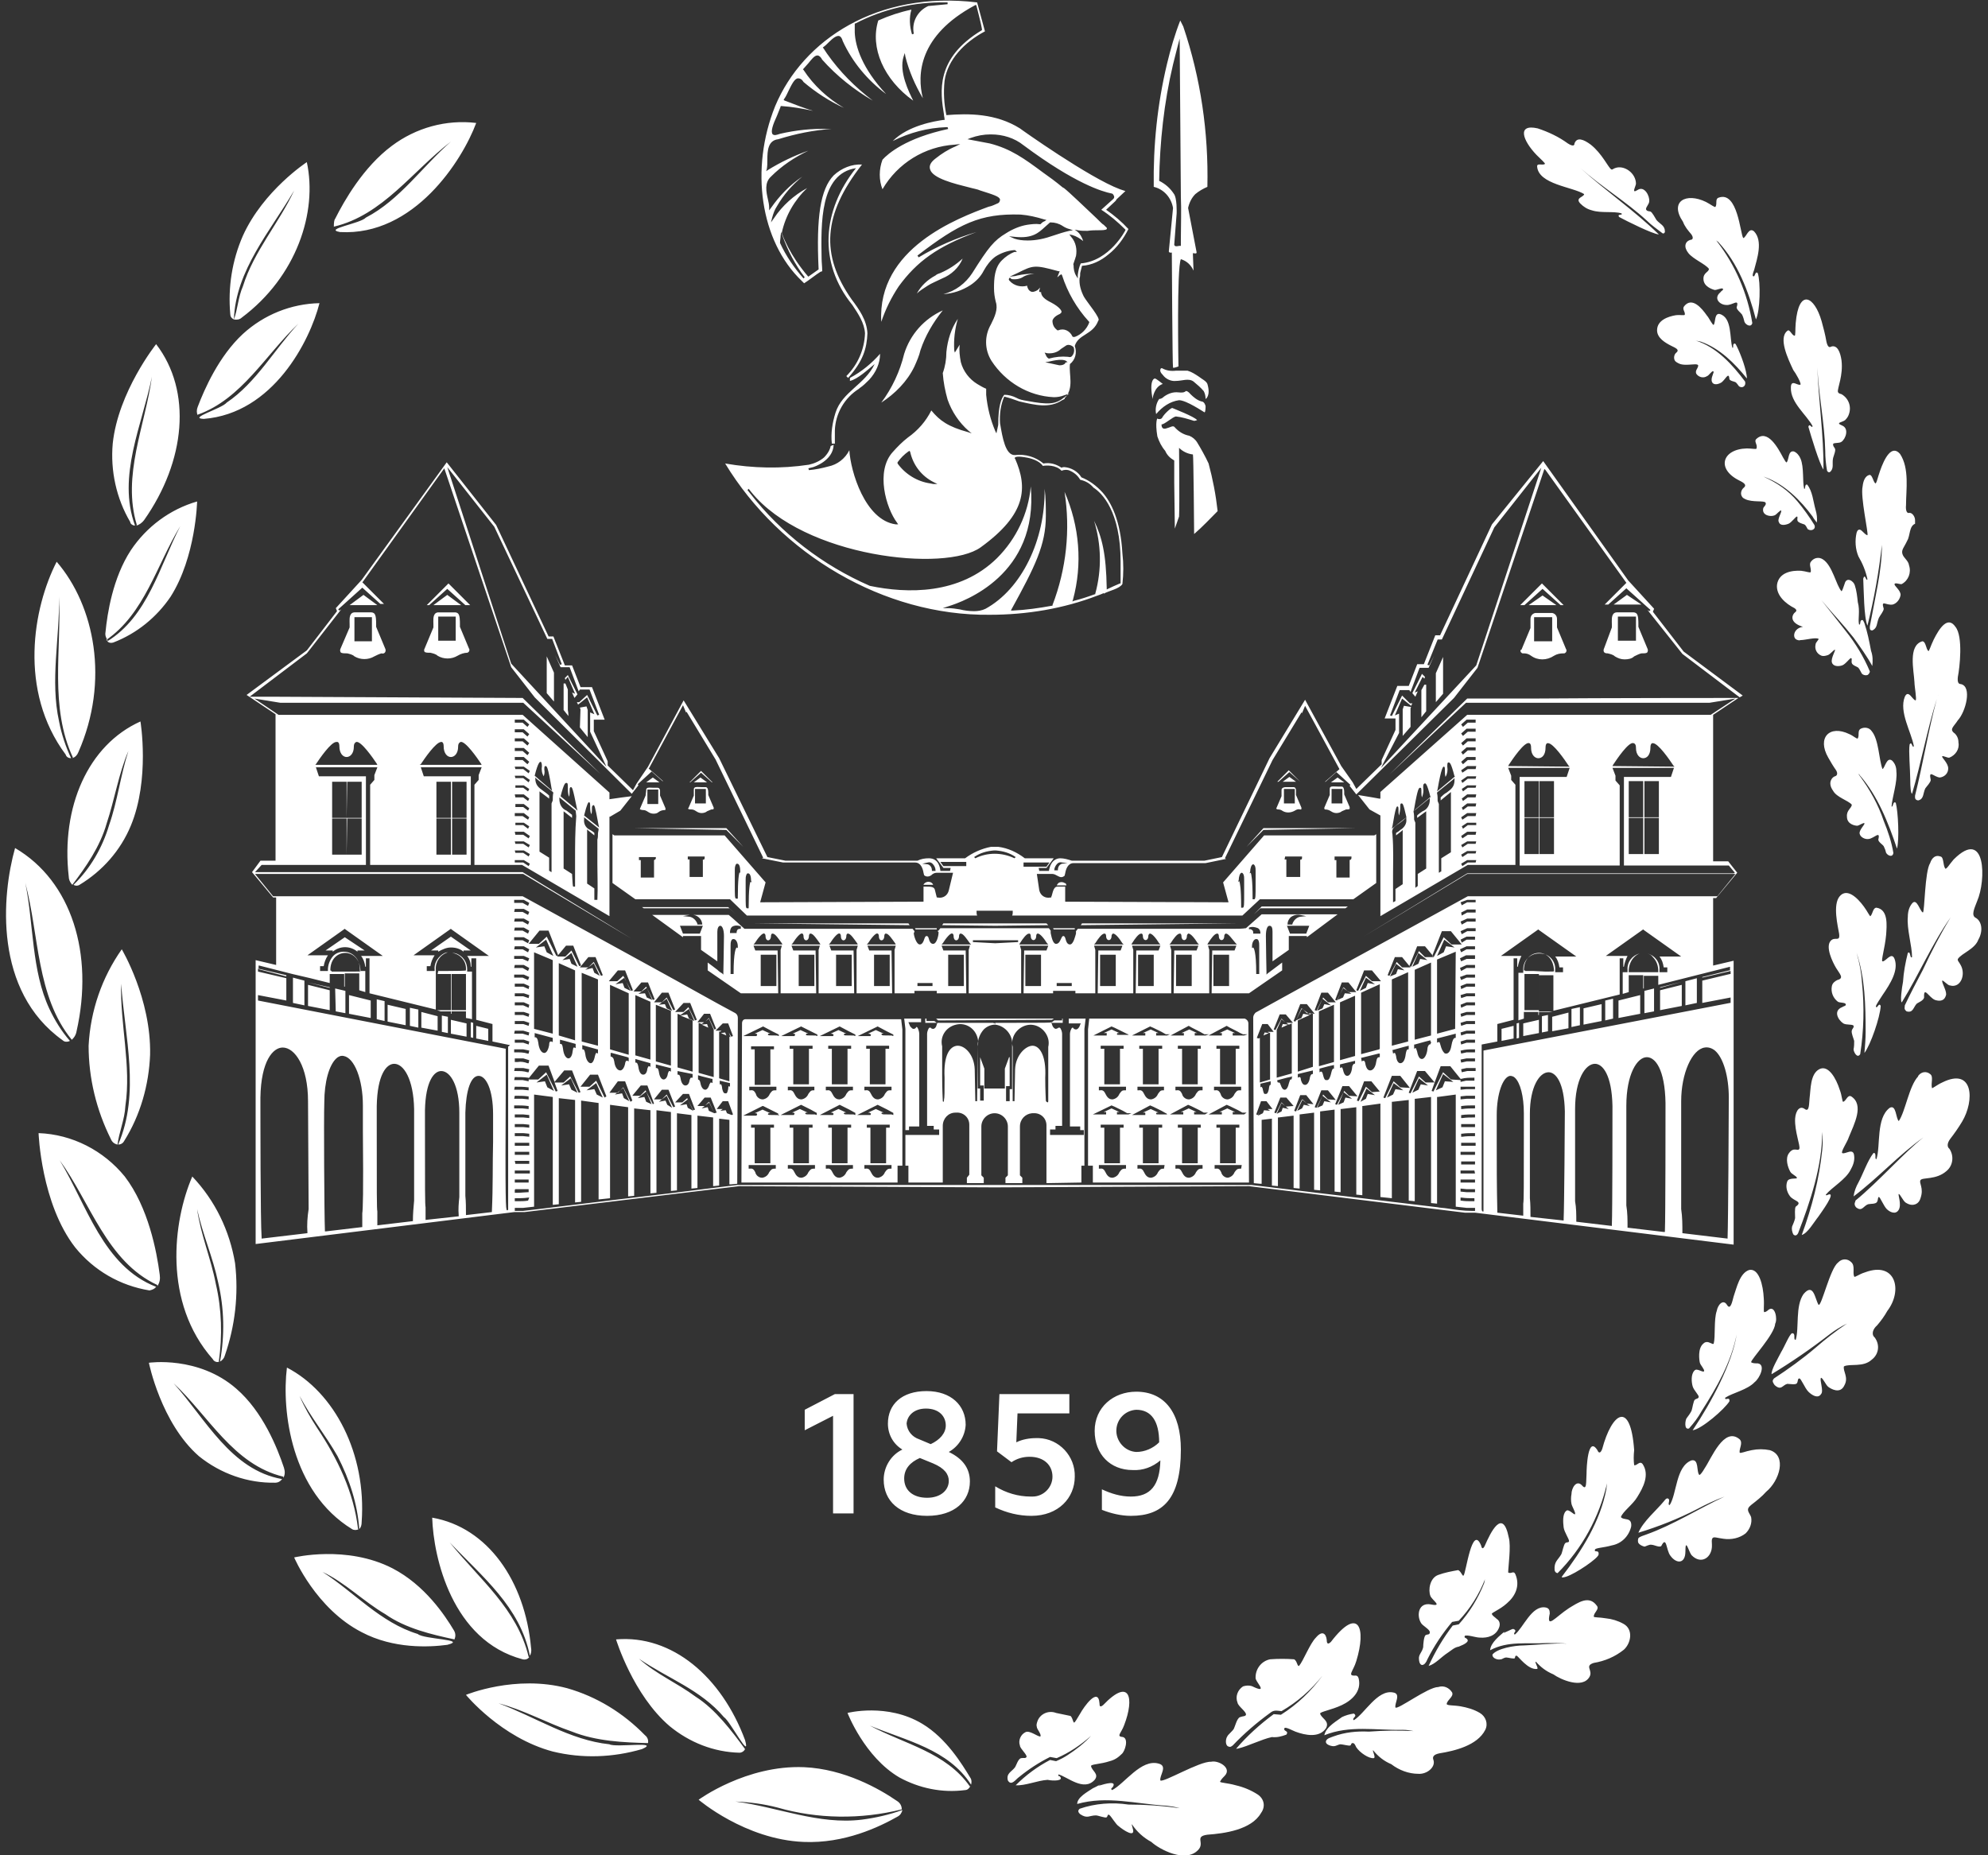 <?xml version="1.0" encoding="UTF-8"?>
<svg id="Livello_1" xmlns="http://www.w3.org/2000/svg" version="1.1" viewBox="0 0 329.8 307.8">
  <rect x="0" y="0" width="329.8" height="307.8" fill="#333333" stroke="none"/>
  <!-- Generator: Adobe Illustrator 29.5.0, SVG Export Plug-In . SVG Version: 2.1.0 Build 137)  -->
  <defs>
    <style>
      .st0 {
        fill: #fff;
      }
    </style>
  </defs>
  <path class="st0" d="M255.3,169.2l-2.6.6v2.1l2.6-.5v-2.2ZM256.8,168.4l-1,.2v2.7l1-.2v-2.7ZM260.2,168l-2.7.7v2.4l2.7-.5v-2.6ZM262.1,167.1l-1.4.3v3l1.4-.3v-3ZM272.1,165.1l-3.6.9v2.9l3.6-.7v-3.1ZM265.7,166.6l-3,.7v2.7l3-.6v-2.8ZM267.6,165.7l-1.3.3v3.3l1.3-.3v-3.3ZM154,146.3c-.3,0-.7.2-.8.5h1.6c-.1-.3-.4-.5-.8-.5ZM78,100.4l-3.6-3.6-3.6,3.6h.4l3-2.7,3,2.7h.8ZM60.3,98.7l-2.3,1.7h4.6l-2.3-1.7ZM107.1,132l-.9,2.1c0,.1-.1.2,0,.2s.2.1.5.1.5.1.8.3.6.3.9.3h.1c.3,0,.6-.1.8-.3.3-.2.6-.3,1-.3,0,0,.1,0,.1-.1v-.2l-.9-2.1v-.8c0-.2-.1-.5-.4-.5h-.7c-.5,0-.9-.1-1.1.1-.1.1-.1.2-.1.4l-.1.8ZM107.4,131h1.8v2.4h-1.8v-2.4ZM71.9,100.4h4.6l-2.3-1.7-2.3,1.7ZM272.2,164.6l-3.6.9h0l3.6-.9h0ZM56.5,107.6c-.1.2-.1.4,0,.6s.6.2,1,.2h.1c.4.1.9.2,1.2.5,1,.6,2.3.6,3.3,0,.4-.2.8-.4,1.2-.5h0c.2.1.5,0,.6-.2s.1-.4,0-.6l-1.5-3.6v-.4c0-.6,0-1.5-.3-1.8-.1-.1-.3-.2-.5-.2h-2.8c-.2,0-.4.1-.5.2-.4.4-.3,1.2-.3,1.8v.5l-1.5,3.5ZM58.8,102.4h2.9v4h-2.9v-4ZM223.6,150.4h-14.3l-1.3,1.3,1.1-1h14.1l.4-.3ZM118.2,129.8l-1.9-1.9-1.9,1.9h.1l1.8-1.6,1.8,1.6h.1ZM114.2,134.2c.1.1.2.1.5.1s.5.1.8.3.6.3.9.3.7-.1.9-.3c.2-.1.5-.2.7-.3h.1c.1,0,.2,0,.3-.1v-.2l-.9-2.1v-.2c0-.3,0-.8-.2-1q-.1-.1-.2-.1h-.7c-.5,0-1-.1-1.2.1-.1.1-.1.2-.1.4v.9l-.9,2.1c-.1,0-.1.1,0,.1h0ZM115.3,130.9h1.8v2.4h-1.8v-2.4ZM115.1,129.8h2.2l-1.1-.8-1.1.8ZM120.5,137.7h0l2.8,2.8-2.8-3.1h-15.3l15.3.3ZM108.3,129l-1.1.8h2.2l-1.1-.8ZM70.4,108.1c.1.2.6.2.9.2h.1c.4.1.9.2,1.2.5,1,.6,2.3.6,3.3,0,.5-.3,1.1-.5,1.6-.5.1,0,.2-.1.3-.2.1-.2.1-.4,0-.5l-1.5-3.6v-.4c0-.6,0-1.5-.3-1.8-.1-.1-.3-.2-.5-.2h-2.8c-.2,0-.4.1-.5.2-.4.4-.3,1.2-.3,1.8v.5l-1.5,3.6c-.1.1,0,.3,0,.4ZM72.7,102.3h2.9v4h-2.9v-4ZM279,162.9l-3.6.9v.1l3.6-1h0ZM179.5,153.2l-.2.3,26.3-.3h-26.1ZM281.5,162.3l-1.9.5v4l1.9-.4v-4.1ZM274.4,164l-1.6.4v3.7l1.6-.3v-3.8ZM279,163.4l-3.6.9v3.3l3.6-.7v-3.5ZM138.6,68.5c-.5,1.6-.8,3.4-.6,5.1h.5v-2.2c.1-2.8,1.6-5.4,4-6.9l.1-.1c.6-.4,1.1-.9,1.6-1.4,1.1-1.2,1.8-2.7,1.8-4.3-1.4,1.6-3.1,3-5,4v.5c1.3-.3,3-1.9,4.1-2.8-1.6,3.4-5.4,4.6-6.5,8.1ZM156.3,46.2c1.5-.6,2.8-1.8,3.4-3.3-1.1,1-2.3,1.8-3.7,2.4-.3.1-.6.2-.8.4-1.3.7-2.4,1.7-3.1,3,.5-.5,1.2-.9,1.8-1.3.6-.4,1.4-.7,2.4-1.2h0ZM146.2,66.8c2.3-1.5,4.3-3.5,5.5-6,.4-.9.8-1.8,1-2.7.8-2.4,2.1-4.6,3.7-6.6-3.1,1.4-5.4,4-6.4,7.2-.7,2.9-2,5.7-3.8,8.1h0ZM178.3,154h-3.6l.1.2h3.5v-.2ZM136.7,75.9c-.7.6-1.6,1-2.5,1.2-4.6.7-9.3.6-13.9-.2,9.1,15,26.3,25.3,43.9,25.1,6.1,0,12.2-1,17.9-3.2,0,0,.6-.2,1-.4v.1c.9-.5,2.6-.8,3.1-1.6.2-1.7.2-3.4,0-5.1-.3-5.5-1.9-8.5-3.3-10.1-1-1.1-2.2-2-3.5-2.5-.6-1-1.7-1.6-2.8-1.7-.2,0-.3,0-.5.1-.9-.6-1.9-.9-3-.7-1.3-1.1-3-1.6-4.7-1.4-1.6.1-2.1-2.9-2.5-5.3-.1-1.5.1-3,.7-4.4.8.2,1.7.5,2.5.8,2.6.6,5,1.2,7.1-.2.2-.1.6-.2.4-.5l.1.1c1.5-1.7.6-3.8.8-5.6.9-.7,1.2-1.9.8-3,.6-2,3-1.8,3.9-4.2.5-.3-1.9-3.1-2.4-4-.5-1-.8-2-.7-3.1.1,0,.1-.8.1-.8.1-.4.2-.8.3-1.2,1.6-.1,3.1-.8,4.4-1.9,1.4-1.1,2.5-2.6,3.3-4.2-1.1-1.2-2.4-2.3-3.7-3.2l1.5-1.4c.1-.1.2-.2.2-.3l1.5-1.4-.9-.3c-5.1-1.9-16.5-10-16.6-10.1-4-2.5-8.5-2.5-12.2-2.2-.4-1.9-.5-3.8-.3-5.7.5-3.5,3.3-6.4,6.7-8.2l-1.3-4.8c-16.5-2-28.9,6.2-33.5,17.2-4.2,10.4-2.5,22.4,4.4,29l.4.4c.8-.5,1.9-1.4,2.7-1.9l.3-.1v-.1c0-.7-.1-1.4-.1-2-.1-5.8-.3-14.1,5.7-15-5.6,7-6.3,15.7-.6,22.7,1,1.5,2,3,2.1,4.7-.1,2.7-1.2,5.2-3.1,7.1l.3.3h0c2.5-2.8,3.1-4.9,3.2-7.4-.1-2.2-1.4-4-2.6-5.6-5.2-7.4-4.8-14.1,1.7-22.4-1.7-.1-3.4.6-4.7,1.8-2.2,2.3-2.9,6.9-2.5,15.5v.1l-1.7,1.2-.1-.1c-.6-.7-1.3-1.6-1.9-2.5-1-1.5-1.8-3-2.4-4.6v-.1h0c.6-2.8,2.1-5.4,4.2-7.4-2.2,1.2-4.1,2.9-5.5,5l-.5.7.2-.8c.2-.7.4-1.3.8-1.9,1.1-1.9,2.5-3.5,4.2-4.9-2.1,1.4-3.8,3.2-5.2,5.2l-.3.4v-.4c0-.5-.1-1-.2-1.4-.3-1.3-.6-2.8.5-3.8,1.8-1.8,3.9-3.2,6.2-4.3-2.3.8-4.6,1.9-6.7,3.2l-.3.2.1-.3c.1-.5.1-1.1.1-1.6,0-1.5.1-3.2,1.8-3.4,2.9-.9,5.8-1.5,8.8-1.7h-.6c-2.6-.1-5.3.2-7.9.8-.6.2-.9.3-1.2.1-.4-.4,0-1.6.7-3.1.2-.5.4-1,.6-1.5v-.1h.2c1.6.1,3.4.4,5.2.8-1.3-.4-2.9-1-4.7-1.7l-.2-.1.1-.2c.3-.4.5-.9.7-1.3.5-1,1-2.1,1.6-2.1.3,0,.6.1.9.6,2,1.7,4.3,3.2,6.7,4.3-2.7-1.6-5-3.7-6.7-6.3l-.1-.1.1-.1c.3-.3.5-.6.8-.9.5-.6,1-1.3,1.5-1.3h0c.3,0,.6.3.8.7,2.4,2.7,5.3,5,8.4,6.8-2.9-2.2-5.5-4.8-7.6-7.8-.2-.3-.4-.6-.6-.9l-.1-.1.1-.1c.3-.2.6-.5.9-.8.6-.6,1.3-1.2,1.8-1,.2.1.4.4.5.8,1.6,3.5,4.1,6.5,7.2,8.8-4-4.3-5.1-7.9-5.2-10.2v-1.5h.1c4.6-2.4,9.8-3.6,15-3.5h.3v.3c-1.1.1-2.2.2-3.2.3-1.8.8-2.8,2.7-2.4,4.6l-.3.1c-.4-1.3-.5-2.8-.1-4.1-1.9.4-3.7,1-5.5,1.8-1.4,4.5.9,9.8,5.8,13.3-.7-1.4-2.4-4.8-1.6-7.3l.2-.6.1.6c.6,2.4,1.6,4.7,2.9,6.9-1-3.9-.7-10.4,8.6-15.4l.2-.1.1.2q1,3.9.9,4h0c-7.8,4.7-6.9,10.3-6.3,14,0,.3.1.5.1.8v.1h-.2c-1.4.2-5.8.9-8.4,3.5,2.8-1.4,5.8-2.2,8.9-2.3h.2l.1.3h0c-7,1.5-10,4.1-10.9,5.1-.6,1.6-.6,3.4,0,4.9,2.5-4.3,7-7.1,12-7.4l.9-.1-.8.4c-1.2.5-2.3,1.2-3.3,2-.8.6-1.1,1.2-.9,1.8.4,1.5,4.1,2.4,6.5,3,.7.2,1.4.3,1.8.5,2.2.7,3.2,1,3.3,1.5,0,.2-.1.5-.3.6-.5.2-1,.5-1.6.6-5.1,1.9-18.5,6.9-17.8,19.1.7-2.1,1.7-4.1,2.9-5.9,3-4.1,6.4-6.6,12.9-9-3.4,1-6.6,2.4-9.6,4.2l-.2-.3c6.9-5.3,10.4-7,17.1-6.8,1.3.1,2.6.4,3.9.8l.4.1-.3.2c-.3.1-.5.3-.7.5h-.1c-.7-.1-1.4,0-2.1.1-1.2.2-2.4.7-3.5,1.4-2,1.2-2.9,2.3-5.6,6.6-1.1,1.7-2.8,3-4.8,3.5,1.6-.1,3.1-.6,4.5-1.5.9-.6,1.7-1.4,2.2-2.4.5-.9,1.1-1.7,1.9-2.3.9-.6,2-1,3.1-1.1h.2l.1.1.2.2h-.4c-.8.3-1.5.8-2.1,1.4-1.2,1.2-1.3,3-1.3,4.6,0,.8.1,1.5.3,2.3.4,1.2-.2,2.5-.8,3.7-1.1,1.9-1.1,4.2.1,6.1,2.3,3.5,6.1,5.8,10.3,6h.1c.5,0,1.1-.1,1.6-.3l.9-.3-.8.6c-1.5,1.2-2.6,1.3-6.3.6-.6-.1-1.2-.2-1.7-.5-.6-.3-1.3-.5-2-.5-.5.6-1,1.9-1,5l-.3,1.4-.2-.4c-.8-1.9-1.3-3.9-1.5-6v-1c-.5-.2-1-.5-1.5-.8-1.3-.8-2.3-2.1-2.7-3.6-.2-1-.3-2-.2-2.9h0l-.8,1.3-.1-.4c-.1-1.8.1-3.5.6-5.2-1.1,1.6-1.7,3.5-1.9,5.5,0,1.2-.2,2.4-.6,3.5.1,1.5.4,3,.8,4.4.7,2,1.9,3.8,3.5,5.2l.5.4-.6-.2c-3.3-.9-4.7-1.9-6.1-3.6-.9,1.8-2.2,3.3-3.9,4.5-.9.7-1.7,1.5-2.5,2.4-2.9,3.2-1.1,9.3.7,11.7l.2.3h-.4c-5.1-.7-7.5-8.8-7.7-12.3-.7,1.4-2,2.4-3.5,2.7-1.1.3-2.1.5-3.2.6l-.1-.3.8-.2s3.3-1,3.4-3.7l-.5.2c-.1.6-.5,1.3-1.1,1.9h0ZM129.4,40.3c0-.4.1-.8.1-1.2l.1-.6.2.6c.9,2.5,2.1,4.8,3.7,6.9l-.2.2c-1.5-1.7-2.9-3.7-3.9-5.9h0ZM173,28.6c-3.1-2.3-5.3-3.9-8.8-4.8l-3.7-.7.5-.2c1.1-.4,2.2-.6,3.3-.6h.1c2,0,3.9.6,5.4,1.8,8.6,6.4,13.1,7.7,14.6,8,.2,0,.3.2.4.4.1.2,0,.4-.1.5l-2,1.8c1.4.9,2.7,2,3.9,3.2l.1.1v.1s-2.6,5.1-7.4,5.5c-.3.6-.4,1.2-.5,1.9v.6l-.3-.5c-.3-.5-.4-1.1-.4-1.7-.1-.1,0-.3.2-.9.1-.2.1-.4.2-.6.2-1.1,0-2.3-.8-3.2l-.3-.4.5.1c.7.2,1.3.6,1.8,1-.2-.6-.5-1.2-1-1.6l-.4-.3.5.1c.5.1,1,.1,1.6.1.7-.1,1.3-.1,1.8-.1s1.3,0,1.4-.2,0-.2-.5-.7h0c-.2-.1-.5-.4-1.2-1.1-1.6-1.5-4.6-4.4-5.4-5l-.2-.1c-1.2-1-2.3-1.8-3.3-2.5ZM168.3,39.6l-.9-.4,1,.1c2.9.3,3.9-.7,4.9-1.6.3-.3.6-.5.9-.8h.1c.7,0,1.4.2,2,.6.3.2.7.4,1.1.5l.6.2-.6.1c-.9.2-1.8.5-2.7.8-1.4.5-2.8.8-4.2.8-.9,0-1.6-.1-2.2-.3h0ZM172.4,48.4v-.2c.1-.2.1-.3.1-.5-.2.4-.6.6-1,.7-.4.1-.7-.1-.9-.4-.1-.2-.2-.4-.2-.6-1,.3-2.2,0-2.9-.8-.1-.1-.2-.2-.1-.4s.2-.1.3,0l.1.1c.7.1,1.4,0,2-.4.5-.3,1.1-.4,1.8-.5-.9,0-1.9.1-2.8.3l-.4.1-.9.1,1.3-.6c2.6-1.3,2.8-1.4,6.8-.3h.2l-.4,1c.2-.1.3-.3.5-.4l.2-.1.1.2c.9,2.8,2.4,5.4,4.4,7.6l.1.1v.1c-.4,1.1-1.3,2-2.4,2.4h-.3l-.1-.1c-.4-.9-1.4-1.4-2.3-1h-.2l-.1-.1c-.5-.4-.7-.9-.7-1.5.1-.4.5-.8,1.2-1.1.3-.2.3-.3.3-.4s-.2-.7-1.7-1.5c-1-.5-1.7-1-1.7-1.8,0,.1-.1.1-.3,0,.1.1.1,0,0,0h0ZM176.9,60.1c-.1,0-.2.1-.2.2-.2.2-.5.3-.8.3h-.2l-2.3-.5.6-.1c.1,0,2.1-.6,2.9-.1l.2.2h-.2ZM177.2,59.2h0c-1.1-.1-2.1,0-3.2.3h0c-.2-.1-.4-.3-.5-.6l-.2-.4.4.1c.8.1,1.7-.1,2.3-.7.3-.2.6-.4.9-.6.4-.2.9,0,1.2.3.2.5.1,1.2-.4,1.6-.3.1-.5,0-.5,0h0ZM148.9,76.9h0v-.2c.5-.7,1.1-1.3,1.8-1.8l.2-.1.1.2c.5,2.2,1.9,4,3.9,5l.6.3h-.7l-.5-.1c-2.1-.3-4.1-1.5-5.4-3.3ZM162.7,90.8c7.6-5.5,7.8-9.9,5.7-14.7l-.1-.1.1-.1c.3-.3,1.8,0,1.8,0,.7.1,2.2.5,2.8,1.4.5-.1,2.2-.2,3.1.8.5-.2,1-.2,1.4,0,.7.3,1.3.8,1.7,1.5.9.2,1.6.6,2.2,1.3,1.4.9,4.5,3.9,4.5,12.3v3.6h-.1c-.7.3-1.4.6-2,.9l-.2.1v-.2c-.1-5.8-.8-8.5-2.1-11.2,1.2,3.9,1.3,8.1.2,12.1v.1h-.1c-1.1.4-2.3.8-3.5,1.1l-.2.1.1-.3c1.6-5.9,1.1-12.2-1.4-17.9,1,6.3.3,12.8-2,18.8v.1h-.1c-2.2.4-4.3.7-6.5.8h-.3l.1-.2c3.9-7.1,5.7-10.7,5.7-15.5,0-1.5,0-3-.2-4.5.1,8.5-3.8,16.6-9.8,19.9-.6.3-1.3.4-1.9.4-.8,0-1.6-.1-2.4-.3-.6-.1-1.3-.2-1.9-.2h-.9l.9-.3c2.6-.8,15-5.2,13.7-19.9-.4,4.5-2.4,8.7-5.6,11.9-6.2,6.1-14.9,5.9-21.1,4.6h0c-7.8-3.4-14.7-8.7-19.9-15.4l-.4-.5.1-.1.1-.1.4.5c8.8,10.9,32.3,13.4,38.1,9.2h0ZM173.6,153.2h-17.1l-.2.3,8.8.1,8.8-.1-.3-.3ZM252.3,108.2c.1.1.2.2.3.2h.2c.4,0,.8.1,1.2.4,1.1.8,2.6.8,3.8,0,.5-.3,1-.4,1.6-.4h.1c.1,0,.2-.1.3-.2.1-.2.1-.4,0-.5l-1.5-3.6v-1.4c0-.5-.3-.9-.8-1h-2.8c-.5.1-.8.5-.8,1v1.5l-1.5,3.6c-.2,0-.2.2-.1.4h0ZM254.5,102.4h3v4h-3v-4ZM51.1,166.9l3.6.7v-3.3l-3.6-.9v3.5ZM48.6,166.4l1.9.4v-4.1l-1.9-.5v4.2ZM74.8,157.2c.8,0,1.5.2,2.1.7v-.2h1.2l-3.3-2.3-3.3,2.3h1.2v.2c.7-.4,1.4-.7,2.1-.7h0ZM57.9,164.7l3.6.9h0l-3.6-.9h0ZM252,169.7l-.4.1v2.5l.4-.1v-2.5ZM55.7,167.8l1.6.3v-3.7l-1.7-.4.1,3.8ZM51.1,163l3.6.9v-.1l-3.6-.8h0ZM64.3,166.2h0l.7.2-.7-.2ZM96.2,120.7l1.3,1.6v-4.5l-.2-.6-1.1.2.1.3-.1,3ZM94.2,112.3l1.2,2.8-.5-.2.4.9.5-.6-1.6-3.2-.5.5.1.3.4-.5ZM238.2,116.5l1.2-1.4v-6.1l-1.2,2.7v4.8ZM57.2,155.5l-3.2,2.2h1.2v.2c1.2-1,2.9-1,4.1,0v-.2h1.2l-3.3-2.2ZM94.2,117.8v-3.4h0l-.4-1h-.3v4.4l.8,1c0-.1,0-.5-.1-1h0ZM91.9,111.6l-1.2-2.7v6.1l1.2,1.4v-4.8ZM235.8,114.5v4.5l.8-1v-4.4h-.3l-.5.9ZM120.4,183.6l.2-.1h0l-.2.1ZM78.1,172.1l.4.1v-2.5l-.4-.1v2.5ZM120.5,170.5l-.2.2.2-.2h0ZM79,172.3l2,.4v-2l-2-.5v2.1ZM120.5,171.8h0l-.2-.5-.7.1.9.4ZM117.5,170.5l-.2-.6-.9.1,1.1.5ZM68,170.2l1.4.3v-3l-1.4-.3v3ZM69.9,170.5l2.7.5v-2.4l-2.7-.7v2.6ZM78.3,161.2h-.8v-.4c0-1-.5-1.9-1.4-2.4-.3-.2-.7-.3-1.1-.3,1.4.2,2.4,1.4,2.3,2.8h0v.1q-.1.1-3.3.1h-1.3l-.1.5h2.2v6h-2.3l.6.2h1.7v.4h.1v-.4h2.4v1.1l.6.1.4.1v-7.9h0ZM77.3,167.6h-2.4v-6h2.4v6ZM64.3,169.5l3,.6v-2.7l-3-.7v2.8ZM62.5,169.1l1.3.3v-3.3l-1.3-.3v3.3ZM73.3,171.2l1,.2v-2.7l-1-.2v2.7ZM74.8,171.5l2.6.5v-2.2l-2.6-.6v2.3ZM57.9,168.2l3.6.7v-2.9l-3.6-.9v3.1ZM124.6,153.2l26.3.3-.2-.3h-26.1ZM211.8,134.2c0,.1.2.1.3.1.2,0,.5.1.6.2.6.4,1.4.4,2.1,0,.3-.2.6-.3.9-.2h.1s.1,0,.1-.1v-.2l-.9-2.1v-.8c0-.2-.1-.5-.4-.5h-1.2c-.2,0-.5,0-.7.2-.1.1-.1.2-.1.4v.9l-.9,2.1h.1ZM213,130.9h1.8v2.4h-1.8v-2.4ZM221.9,129l-1.1.8h2.2l-1.1-.8ZM176.6,146.5c-.3-.2-.7-.2-1,0-.1.1-.2.2-.3.4h1.6c0-.2-.1-.4-.3-.4ZM209.4,134.4h0l.7-1.8-.7,1.8ZM209.6,137.7h0l15.3-.3h-15.3l-2.8,3.1,2.8-2.8ZM221.9,151.7h-12.6l-2.6,2.3h0c-.7.1-1.3.1-2,.1h-25.9l-.3.4h0v.2h0v.2c-.1.3-.4,1.8-1,1.8-.4,0-.6-.4-.7-.8s-.2-.6-.4-.6-.3.3-.4.5-.3.8-.8.8c-.6,0-.8-1.4-.9-1.8v-.2h0v-.2h0l-.3-.4h-18l-.3.4h-.1v.2h.1v.2c0,.4-.3,1.8-.9,1.8-.4,0-.6-.4-.7-.8s-.2-.5-.4-.5-.3.3-.4.6-.3.8-.7.8c-.6,0-1-1.5-1-1.8v-.2h.1v-.2h0l-.3-.4h-27.9l-1.9-1.7-.7-.6h-12.7l5.1,3.7v-.2h3v2.3l2.7,1.9v-4.9c0-.6.2-1,.5-1s.6.6.6,1.7c0,1.2-.1,6-.1,6.1v.3l-.2-.2c-.2-.1-.5-.3-.8-.6-.5-.4-1.2-.9-1.6-1.2v1.3l5.5,3.8h6.2l-.1-7.1h-3.7l-.3-.8h4.7l-.2.7v7.2h5.9l-.1-7.1h-3.7l-.3-.8h4.7l-.2.7v7.2h5.9l-.1-7.1h-3.7l-.3-.8h4.7l-.2.7v7.2h5.9l-.1-7.1h-3.7l-.3-.8h4.7l-.2.7v7.2h3.3v-.4h3.7v.4h4.9l-.1-7.1h-3.7l-.3-.8h4.7l-.2.7v7.2h8.7v-7.2l-.2-.7h4.7l-.3.8h-3.7l-.1,7.1h4.9v-.4h3.7v.4h3.3v-7.2l-.2-.7h4.7l-.3.8h-3.7l-.1,7.1h5.9v-7.2l-.2-.7h4.7l-.3.8h-3.7l-.1,7.1h5.9v-7.2l-.2-.7h4.7l-.3.8h-3.7l-.1,7.1h5.9v-7.2l-.2-.7h4.7l-.3.8h-3.7l-.1,7.1h6.2l5.5-3.8v-1.3c-.8.6-2,1.5-2.4,1.8l-.2.2v-.3s-.1-4.9-.1-6.1c0-1,.2-1.7.6-1.7s.5.4.5,1v4.9l2.7-1.9v-2.3h3v.2l5.1-3.8ZM114.4,151.8h.3c.9-.1,1.7.6,1.8,1.5v.1h-.8v-.1c-.2-.6-.7-1.1-1.3-1.2l-1.1-.1,1.1-.2ZM116.1,154.9h-2.8l-.5-1.3h3.8l-.5,1.3ZM122.4,157.3l-.2-.1c-.1.1-.5.6-.5,4.3v.1h-.5v-4.7c0-.3,0-.5.1-.8s.3-.3.4-.3c.4,0,.7.6.7,1.2v.3ZM122.9,154.1c-.2,0-.3,0-.5.1-.1.1-.2.3-.2.5v.1h-1.1v-.1c0-.3.1-.7.3-.9.4-.3,1-.3,1.5-.1v.4ZM126.2,158.4h2.6v5.2h-2.6s0-5.2,0-5.2ZM132.5,158.4h2.6v5.2h-2.6v-5.2ZM138.7,158.4h2.6v5.2h-2.6v-5.2ZM145,158.4h2.6v5.2h-2.6v-5.2ZM125,156.7l.2-.2c.5-.8,1.3-1.8,1.6-1.6.1,0,.2.2.2.4,0,1,.9.9.9,0,0-.2.1-.4.2-.4h.1c.4,0,1,.9,1.5,1.6l.1.2h-4.8ZM131.3,156.7l.2-.2c.5-.8,1.3-1.8,1.6-1.6.1,0,.2.2.2.4,0,1,.9.9.9,0,0-.2.1-.4.2-.4h.1c.4,0,1,.9,1.5,1.6l.1.2h-4.8ZM137.5,156.7l.2-.2c.5-.8,1.3-1.8,1.6-1.6.1,0,.2.2.2.4,0,1,.9.9.9,0,0-.2.1-.4.2-.4h.1c.4,0,1,.9,1.5,1.6l.1.2h-4.8ZM143.8,156.7l.2-.2c.5-.8,1.3-1.8,1.6-1.6.1,0,.2.2.2.4,0,1,.9.9.9,0,0-.2.1-.4.2-.4h.1c.4,0,1,.9,1.5,1.6l.1.2h-4.8ZM154.7,163.6h-2.5v-.5h2.5v.5ZM157.3,158.4h2.6v5.2h-2.6v-5.2ZM172.7,163.6h-2.6v-5.2h2.6v5.2ZM156.2,156.7l.2-.2c.5-.8,1.3-1.8,1.6-1.6.1,0,.2.2.2.4,0,1,.9.9.9,0,0-.2.1-.4.2-.4h.1c.4,0,1,.9,1.5,1.6l.2.2h-4.9ZM165.1,156.5h0l-3.7-.2v-.3h7.5v.3l-3.8.2ZM169.1,156.7l.1-.2c.5-.8,1.1-1.6,1.5-1.6h.1c.1,0,.2.2.2.4,0,.9.9.9.9,0,0-.2.1-.4.2-.4.4-.1,1.1.8,1.6,1.6l.2.2h-4.8ZM177.8,163.6h-2.5v-.5h2.5v.5ZM185.1,163.6h-2.6v-5.2h2.6v5.2ZM181.5,156.7l.2-.2c.5-.8,1.1-1.6,1.5-1.6h.1c.1,0,.2.2.2.4,0,.9.9.9.9,0,0-.2.1-.3.2-.4.4-.1,1.1.8,1.6,1.6l.2.2h-4.9ZM191.4,163.6h-2.6v-5.2h2.6v5.2ZM197.7,163.6h-2.6v-5.2h2.6v5.2ZM203.9,163.6h-2.6v-5.2h2.6v5.2ZM187.7,156.7l.1-.2c.5-.8,1.1-1.6,1.5-1.6h.1c.1,0,.2.2.2.4,0,.9.9.9.9,0,0-.2.1-.3.2-.4.4-.1,1.1.8,1.6,1.6l.2.2h-4.8ZM194,156.7l.2-.2c.5-.8,1.1-1.6,1.5-1.6h.1c.1,0,.2.2.2.4,0,.9.9.9.9,0,0-.2.1-.3.2-.4.4-.1,1.1.8,1.6,1.6l.2.2h-4.9ZM200.3,156.7l.1-.2c.5-.8,1.1-1.6,1.5-1.6h.1c.1,0,.2.2.2.4,0,.9.9.9.9,0,0-.2.1-.3.2-.4h.1c.4,0,1,.9,1.6,1.6l.2.2h-4.9ZM208.9,161.6h-.5v-.1c0-3.7-.4-4.2-.5-4.3l-.2.1v-.3c0-.6.3-1.2.7-1.2.1,0,.3,0,.4.3.1.3.1.5.1.8v4.7ZM209,154.9h-1.1v-.1c0-.2,0-.4-.2-.5-.1-.1-.3-.2-.5-.1v-.3c.5-.2,1-.1,1.5.1.3.2.4.5.4.9h-.1ZM214.1,152.2c.5-.4,1.1-.5,1.6-.4l1,.2-1,.1c-.6.1-1.1.6-1.3,1.2v.1h-.8v-.1c0-.4.2-.8.5-1.1h0ZM214,154.9l-.5-1.3h3.7l-.5,1.3h-2.7ZM212.8,129.7h2.2l-1.1-.8-1.1.8ZM215.7,129.7l-1.9-1.9-1.9,1.9h.2l1.8-1.6,1.8,1.6h0ZM122.1,151.7l-1.3-1.2h-14.3l.3.2h14.2l1.1,1ZM174.5,169.2l.2-.1.1-.1h-19.5l.1.1c.1.1.2.1.2.2l18.9-.1ZM123.1,169.8l-.1,26.4h25.9v-2.8h.8v-22.6l-.2-1.7h-25.8c-.4,0-.6.3-.6.7h0ZM128.7,193.9h-.2c-.5,0-.6.2-.9.6-.2.5-.6.8-1.1.9h-.1c-.5,0-1-.4-1.1-.9-.2-.4-.4-.7-.9-.6h-.2v-.6h4.5v.6h0ZM124.6,187.1v-.5h3.8v.5h-.6v5.9h-2.6v-5.9h-.6ZM129.3,185.1l-.3-.1h-.4c-1,0-1.1,0-1.2-.1v-.1l.1-.1h.3l-1.3-.6-1.3.6c.2,0,.3,0,.4.1v.1l-.1.2h-2.2l3.2-1.6h.1l1.2.6,1.2.6q.1,0,.1.1v.1h.1-.1l.2.2ZM124.6,174.1v-.5h3.8v.5h-.6v5.9h-2.6v-5.9h-.6ZM128.8,180.3v.6h-.3c-.4,0-.5.2-.8.6-.2.5-.6.8-1.1.9h-.1c-.5,0-1-.4-1.1-.9-.2-.4-.4-.7-.9-.6h-.2v-.6h4.5ZM135.1,193.9h-.1c-.5,0-.6.2-.9.6-.2.5-.6.8-1.1.9h-.1c-.6,0-.9-.5-1.1-.9s-.4-.7-.9-.6h-.2v-.6h4.5v.6h-.1ZM131,187.1v-.5h3.8v.5h-.6v5.9h-2.6v-5.9h-.6ZM141.5,193.9h-.2c-.5,0-.6.2-.9.6-.2.5-.6.8-1.1.9h-.1c-.6,0-.9-.5-1.1-.9s-.4-.7-.9-.6h-.2v-.6h4.5v.6ZM137.4,187.1v-.5h3.8v.5h-.6v5.9h-2.6v-5.9h-.6ZM147.9,193.9h-.2c-.5,0-.6.2-.9.6-.2.5-.6.8-1.1.9h-.1c-.6,0-.9-.5-1.1-.9s-.4-.7-.9-.6h-.2v-.6h4.5v.6ZM143.8,187.1v-.5h3.8v.5h-.6v5.9h-2.6v-5.9h-.6ZM145.6,170.3h0l1.5.8,1,.5q.1,0,.1.1v.1h.1-.1v.1l-.3-.1h-.4c-1,0-1.1,0-1.2-.1l-.1-.1.1-.1h.3l-1.3-.6-1.3.6c.2,0,.3,0,.4.1l.1.1-.1.2h-2.1l3.3-1.6ZM143.7,174v-.5h3.8v.5h-.6v5.9h-2.6v-5.9h-.6ZM147.9,180.3v.6h-.3c-.4,0-.5.2-.8.6-.2.5-.6.8-1.1.9h-.1c-.6,0-.9-.5-1.1-.9s-.4-.7-.9-.6h-.2v-.6h4.5ZM145.6,183.3h0l1.6.8.9.5q.1,0,.1.1v.1h.1-.1v.2l-.3-.1h-.4c-1,0-1.1,0-1.2-.1l-.1-.1.1-.1h.3l-1.3-.6-1.3.6c.2,0,.3,0,.4.1l.1.1-.1.2h-2.2l3.4-1.7ZM139.3,170.3h0l1.5.8,1,.5q.1,0,.1.1v.1h.1-.1v.1l-.3-.1h-.4c-1,0-1.1,0-1.2-.1v-.1l.1-.1h.3l-1.3-.6-1.3.6c.2,0,.3,0,.4.1l.1.1-.1.2h-2.2l3.3-1.6ZM137.4,174v-.5h3.8v.5h-.6v5.9h-2.6v-5.9h-.6ZM141.5,180.3v.6h-.3c-.4,0-.5.2-.8.6-.2.5-.6.8-1.1.9h-.1c-.6,0-.9-.5-1.1-.9s-.4-.7-.9-.6h-.2v-.6h4.5ZM139.3,183.3h0l1.6.8.9.5q.1,0,.1.1v.1h.1-.1v.2l-.3-.1h-.4c-1,0-1.1,0-1.2-.1v-.1l.1-.1h.3l-1.3-.6-1.3.6c.2,0,.3,0,.4.1l.1.1-.1.2h-2.2l3.3-1.7ZM132.9,170.3h0l1.6.8,1,.5q.1,0,.1.1v.1h.1-.1v.1l-.3-.1h-.4c-1,0-1.1,0-1.2-.1v-.1l.1-.1h.3l-1.3-.6-1.3.6c.2,0,.3,0,.4.1v.1l-.1.2h-2.2l3.3-1.6ZM131,174v-.5h3.8v.5h-.6v5.9h-2.6v-5.9h-.6ZM135.1,180.3v.6h-.2c-.4,0-.5.2-.8.6-.2.5-.6.8-1.1.9h-.1c-.6,0-.9-.5-1.1-.9s-.4-.7-.9-.6h-.2v-.6h4.4ZM132.9,183.3h0l1.6.8.9.5q.1,0,.1.1v.1h.1-.1v.2l-.3-.1h-.4c-1,0-1.1,0-1.2-.1v-.1l.1-.1h.3l-1.3-.6-1.3.6c.2,0,.3,0,.4.1v.1l-.1.2h-2.2l3.4-1.7ZM126.6,170.3l1.5.8,1,.5q.1,0,.1.1v.1h.1-.1v.1l-.3-.1h-.3c-1,0-1.1,0-1.2-.1v-.1l.1-.1h.3l-1.3-.6-1.3.6c.2,0,.3,0,.4.1v.1l-.1.2h-2.2l3.3-1.6h0ZM179.4,196.2v-2.8h.5v-22.7l.2-1.7h-2.8v.8h2l-.1.2c-.1.4-.4.8-.7.8-.2,0-.4-.1-.5-.3h-.1c-.2.1-.4.7-.4,1v15.4h1.7v.6h.6v.8h-5.6v-.9h.9v-.6h1.1v-15.3c0-.3-.2-.9-.4-1h-.2c-.1.1-.3.2-.5.2-.3-.1-.5-.4-.6-.8l-.1-.2h1.9v-.7h-.1v.3h-1.3l-.4.3h0c-.2.1-1.3.1-6.5.1h-2.9v.2l-.2-.2-.1.1v-.1h-9.4l-.4-.3h-1.3v-.4h-.2v.7h2l-.2.6c-.1.2-.2.3-.4.4-.2,0-.4,0-.5-.2h-.2c-.2.1-.4.7-.4,1v15.3h1.1v.6h.9v.9h-5.6v-.8h.6v-.6h1.7v-15.4c0-.3-.2-1-.4-1.1h-.1c-.1.3-.5.4-.7.2l-.3-.3-.3-.7h2.1v-.6h-2.8l.2,1.7v22.7h.5v2.8h5.7v-9.4c0-1.2.9-2.2,2.1-2.2h.1c1.2-.1,2.2.8,2.2,2v8.3l-.4.5v.9h2.8v-.9l-.4-.4v-8.1c0-1.2,1-2.2,2.2-2.2s2.2,1,2.2,2.2v8.1l-.4.4v.9h2.8v-.9l-.4-.4v-8.1c0-1.2.9-2.1,2-2.2h.2c1.2-.1,2.2.8,2.2,2v9.6l5.8-.1ZM162.1,182.7h-.3l-.1-5.3c-.1-2.4-1.6-3.9-2.8-3.9h-.1c-1.2.1-2.3,1.5-2.1,5.3,0,2.4,0,3.3-.1,3.7v.1h0c0,.2-.1.2-.1.2h0q-.1,0-.1-.2h0v-.1c0-.4-.1-1.5-.1-4.1v-4.8c-.4-1.6.6-3.2,2.3-3.6,1.6-.4,3.2.6,3.6,2.3.1.4.1.9,0,1.3l-.1,9.1ZM167.9,180.7h-.4v2h-.6v-2.5h.6v-4.8h-.1l-.7,1.9h0v3.3h-3.4v-3.3h0l-.7-1.9h0v4.7h.6v2.5h-.6v-2h-.4v-7.1c0-1,.3-1.9,1-2.7.5-.5,1.2-.8,1.9-.8h0c1.7.2,3,1.8,2.8,3.5v7.2ZM173.5,182.6h0c0-.5-.1-1.5-.1-3.8.2-3.8-1-5.3-2.1-5.3s-2.8,1.5-2.9,3.9l-.1,5.3h-.3v-9c-.4-1.6.7-3.2,2.3-3.6s3.2.7,3.6,2.3c.1.4.1.9,0,1.3v9h0c0,.2-.1.2-.1.2,0,0-.3-.1-.3-.3ZM253.6,100.4h4.6l-2.3-1.6-2.3,1.6ZM212.6,170.5l1.1-.5-.9-.1-.2.6ZM209.6,183.5l.2.1-.2-.1h0ZM209.7,170.5h0l.2.1-.2-.1ZM210.5,171.4l-.7-.1-.2.5.9-.4ZM207.2,196.2l-.1-26.4c0-.4-.3-.7-.6-.8h-25.8l-.2,1.8v22.6h.8v2.8h25.9ZM186.8,193.9h-.2c-.5,0-.6.2-.9.6-.2.5-.6.8-1.1.9h-.1c-.6,0-.9-.5-1.1-.9s-.4-.7-.9-.6h-.2v-.6h4.5v.6ZM182.6,187.1v-.5h3.8v.5h-.6v5.9h-2.6v-5.9h-.6ZM193.1,193.9h-.1c-.5,0-.6.2-.9.6-.2.5-.6.8-1.1.9h-.1c-.6,0-.9-.5-1.1-.9s-.4-.7-.9-.6h-.2v-.6h4.5l-.1.6ZM189,187.1v-.5h3.8v.5h-.6v5.9h-2.6v-5.9h-.6ZM193.6,184.9h-1.2c-.5,0-.6,0-.6-.1v-.1l.1-.1h.3l-1.3-.6-1.3.6h.4v.4h-2.2l3-1.6q.1,0,1.9.9l.7.4h.1v.1h.1v.1ZM189,174v-.5h3.8v.5h-.6v5.9h-2.6v-5.9h-.6ZM193.1,180.3v.6h-.2c-.4,0-.5.2-.8.6-.2.5-.6.8-1.1.9h-.1c-.6,0-.9-.5-1.1-.9s-.4-.7-.9-.6h-.2v-.6h4.4ZM199.5,193.9h-.2c-.5,0-.6.2-.9.6-.2.5-.6.8-1.1.9h-.1c-.6,0-.9-.5-1.1-.9s-.4-.7-.9-.6h-.2v-.6h4.5v.6ZM195.4,187.1v-.5h3.8v.5h-.5v5.9h-2.6v-5.9h-.7ZM199.9,184.9h-1.8v-.4h.4l-1.3-.6-1.3.6h.4v.4h-2.2l3-1.6q.1,0,1.9.9l.7.4h.7l-.5.3h0ZM195.4,174v-.5h3.8v.5h-.5v5.9h-2.6v-5.9h-.7ZM199.5,180.3v.6h-.3c-.4,0-.5.2-.8.6-.2.5-.6.8-1.1.9h-.1c-.5,0-1-.4-1.1-.9-.2-.4-.4-.7-.9-.6h-.2v-.6h4.5ZM205.9,193.9h-.2c-.5,0-.6.2-.9.6-.2.5-.6.8-1.1.9h0c-.5,0-1-.4-1.1-.9-.2-.4-.4-.7-.9-.6h-.2v-.6h4.5l-.1.6ZM201.8,187.1v-.5h3.8v.5h-.6v5.9h-2.6v-5.9h-.6ZM206.4,184.9h-1.9v-.4h.4l-1.3-.6-1.3.6h.4v.4h-2.2l3-1.6q.1,0,1.9.9l.7.4h.7l-.4.3h0ZM201.8,174v-.5h3.8v.5h-.6v5.9h-2.6v-5.9h-.6ZM205.9,180.3v.6h-.3c-.4,0-.5.2-.8.6-.2.5-.6.8-1.1.9h-.1c-.5,0-1-.4-1.1-.9-.2-.4-.4-.7-.9-.6h-.2v-.6h4.5ZM205.4,171.2c.3.2.6.3.8.4h.8l-.6.2h-1.9v-.4h.4l-1.3-.6-1.3.6h.4v.4h-2.2l3-1.6q.1.1,1.9,1h0ZM199.1,171.2l.7.4h.8l-.6.2h-1.8v-.4h.4l-1.3-.6-1.3.6h.4v.4h-2.2l3-1.6q.1.1,1.9,1h0ZM190.8,170.3q.1,0,1.9.9l.7.4h.7l-.5.2h-1.8v-.4h.4l-1.3-.6-1.3.6h.4v.4h-2.2l3-1.5ZM184.4,170.3q.1,0,1.9.9l.8.4h.1v.1h.1-1.4c-.5,0-.6,0-.6-.1v-.1l.1-.1h.3l-1.3-.6-1.3.6h.5v.4h-2.2l3-1.5ZM182.6,174v-.5h3.8v.5h-.6v5.9h-2.6v-5.9h-.6ZM186.8,180.3v.6h-.3c-.4,0-.5.2-.8.6-.2.5-.6.8-1.1.9h-.1c-.6,0-.9-.5-1.1-.9s-.4-.7-.9-.6h-.2v-.6h4.5ZM184.4,183.4q.1,0,1.9.9l.7.4h.7l-.5.2h-1.9v-.4h.4l-1.3-.6-1.3.6h.4v.4h-2.2l3.1-1.5ZM220.6,131.9l-.9,2.1v.2l.1.1c.4,0,.7.1,1,.3s.6.3.9.3.7-.1.9-.3c.2-.1.5-.2.7-.3.3,0,.5,0,.6-.1v-.3l-.9-2.1v-.2c0-.3,0-.8-.2-1q-.1-.1-.2-.1h-.7c-.5,0-1-.1-1.2.1-.1.1-.1.2-.1.4v.9ZM220.9,130.9h1.8v2.4h-1.8v-2.4ZM232.7,117.7v4.4l1.3-1.5v-3.1l.1-.2-1.2-.2-.2.6ZM236,112.3l.3.3.1-.3-.5-.5-1.6,3.2.5.6.4-.9-.5.2,1.3-2.6ZM155.4,154h-3.6l.1.2h3.5v-.2ZM266.1,107.6c-.1.2-.1.4,0,.6.2.2.4.2.6.2h0c.4.1.9.2,1.2.5.5.3,1,.5,1.6.5s1.2-.1,1.6-.5c.4-.2.8-.4,1.2-.5h.1c.4,0,.8,0,.9-.2s.1-.4,0-.6l-1.5-3.6v-.4c0-.6,0-1.5-.3-1.8-.1-.1-.3-.2-.5-.2h-2.8c-.2,0-.4.1-.5.2-.4.4-.3,1.2-.3,1.8v.5l-1.3,3.5ZM268.4,102.3h3v4h-3v-4ZM251.1,170.2l-2,.5v2l2-.4v-2.1ZM259.4,100.4l-3.6-3.6-3.6,3.6h.7l3-2.7,3,2.7h.5ZM243,201.2h1.7l42.9,5.3v-47.1l-3.4.8v-11.2h.5l3.5-4.2-1.5-1.9h-2.5v-24.3l4.2-2.8h-.3c-.4,0-21.6,0-34.2.1h-10.5l-12.9,12.6,12.7-11.9h40.4l4.3-.7-4.1,2.7h-40.4l-14.4,12.8v1.1h-.2l-1.1-.2-2.4-.4h0l1.9,2.4,1.8,1v1.8h0v14.9l14.5-8.5h7.9v-13.3l-.7-.8v-.7l-.5-1.3h10.2l-.5,1.5h-7.8v14.7h16.6v-13.3l-.7-.8v-.8l-.5-1.3h10.2l-.5,1.5h-7.8v14.7h17.4l1,1.2-.2.1h-44.2l-17.2,10.5,17.2-10.4h44.5l-3,3.7h-41.4c-5.1,2.8-14,7.7-21.9,12-5.2,2.8-10,5.5-13.3,7.3-.2.2-.4.5-.4.8l.1,27.5,1,.1h.3v-10.6l1.7-.2v11.1l1,.1v-11.4h.1l2.5-.3v12l1,.1v-12.3l2.4-.3v12.8l1,.1v-13.1l2.4-.3v13.6l1,.1v-13.8h.1l2.5-.3v14.5l1,.1v-14.8h.1l2.9-.4v15.5l1.9.2v-16h.1l2.7-.3v16.7l1,.1v-17h.1l2.6-.3v17.6l1,.1v-17.7h.1l3-.4v18.6l1.8.2h1.4v.5h-.6c-1.3,0-2.7-.2-4-.4-.6-.1-1.2-.1-1.6-.2h0l-30.9-3.7h-85.3l-11.3,1.4c-10.3,1.2-23.1,2.8-24.2,2.9h-1.4v-.5h1.4l1.8-.2v-18.6l3.1.4v17.9l1-.1v-17.6l2.7.3v17l1-.1v-16.8l2.9.4v16l1.9-.2v-15.5l3,.4v14.8l1-.1v-14.5l2.7.3v13.8l1-.1v-13.7l2.4.3v13.1l1-.1v-12.8l2.4.3v12.2l1-.1v-12l2.6.3v11.4l1-.1v-11.1l1.7.2v10.7h.3l1-.1.1-27.5c0-.3-.1-.6-.4-.8-3.4-1.8-8.3-4.6-13.6-7.5-7.8-4.3-16.6-9.1-21.7-11.9h-41.4l-3-3.7h44.5l17.9,10.7c-6.8-4.2-13.8-8.4-18-11h-44.4l1.1-1.2h17.3v-14.7h-7.8l-.5-1.5h10.2l-.5,1.3v.8l-.7.8v13.3h16.7v-14.7h-7.8l-.5-1.5h10.1l-.5,1.3v.8l-.7.8v13.3h7.9l14.5,8.5v-14.7h0v-1.8h.1l1.7-1,1.9-2.4-1.6.2-2.1.3v-1.1l-14.4-12.9h-40.5l-4-2.7,4.3.7h40.3l12.8,11.8-12.9-12.6-40.5-.2h-4.8l9.5-7.2,5.7-7.3-.3.2-.2-.2,4-3.6,3,2.7h.6l-3.6-3.6.1-.1,13.5-18.8,11.1,33,3.9,5,16.1,16,1.1-1.4-.1-.2,2.3-2.1,1.8,1.6h.1l-2.4-2.1.1-.1,5.6-10.4.5,1.2.1-.1,4.8,7.9,7.9,16.3-.2.1h0l3.5.7h21.9c1,0,1.3,1.1,1.4,1.7,0,.1.1.3.1.4.3.3.8.3,1.2,0,.2-.2.5-.4.9-.4h2.7l-.7,2.9c-.2.9-1,1.4-1.9,1.2h-.1l-.3-1.2c-.1-.6-.7-.6-1.5-.6h-.4v2.5h-.2l-26.9.1.9-3.3-6.8-7.8h-18.3l-.3-.2v8.1l3.8,2.7h15.7l2.8,2.7h38.2c-.1-.2-.1-.4-.1-.6v-.2h6v.2c0,.2,0,.4-.1.6h38.2l2.9-2.7h15.5l3.8-2.7v-8.1l-.3.2h-18.3l-6.8,7.8.9,3.3h-.2l-26.9-.1v-2.5h-1.3c-.5,0-.7.6-.9,1.4,0,.1-.1.2-.1.3v.1h-.1c-.9.2-1.7-.3-1.9-1.2h0l-.4-2.7h2.6c.3,0,.6.2.8.3.4.2.7.4,1.2,0,0-.1.1-.3.1-.4.1-.6.4-1.7,1.4-1.7h21.9l3.4-.7h0l-.2-.1,7.9-16.3,4.8-7.9.1.1.5-1.2,5.7,10.5-.1.1-2.3,2h.1l1.8-1.6,2.3,2.1-.1.2,1.1,1.4.1-.1,16.1-15.9,3.9-5,11.1-33,.2.2,13.4,18.7-.1.1-3.5,3.5h.6l3-2.7.1.1,3.9,3.5-.2.2-.3-.2,5.8,7.3,9.5,7.2.5-.3-9.8-7.3-5.1-6.6.2-.5-4.3-4.7-14.1-19.8-8.5,10.5-8.6,18.4h-.8l-1.9,4.8h-1.1l-1.4,3.6h-1.9l-2.1,5.4h1.8v1.9l-2.3,5v.7l-4.2,4.1-.6-1.1-1.9-2.7-6-11-5.9,9.7-7.9,16.4-2.9.6h-22c-.6-.2-1.3-.4-1.9-.4s-1.6.3-1.9,2.1h-1.6l-.1-.5h1.3l1.2-1.6h-4.8c-1.3-1-2.8-1.7-4.4-1.9h-1.2c-1.6.3-3.1,1-4.3,1.9h-4.8l1.2,1.6h1.2l-.1.5h-1.6c-.2-1.8-1.2-2.1-1.9-2.1s-1.3.1-1.9.4h-21.9l-3-.6-8-16.4-5.9-9.6-5.9,11-1.9,2.8-.6,1.1-4.2-4.1v-.7l-2.3-5v-1.9h1.8l-2.1-5.4h-1.9l-1.4-3.6h-1.2l-1.9-4.8h-.8l-8.7-18.5-8.2-10.4-14.1,19.5-4.3,4.7.2.5-5,6.5-10,7.4,4.8,3.2v24.3h-2.5l-1.4,1.9,3.5,4.2h.5v11.2l-3.4-.8v47.1l42.9-5.3h1.7l35.6-4.3,42.4.2,42.2-.2,35.8,4.4ZM255.3,141.7h-2.4v-6h2.4v6ZM255.3,135.6h-2.4v-6h2.4v6ZM257.8,141.7h-2.4v-6h2.4v6ZM257.8,135.6h-2.4v-6h2.4v6ZM272.6,141.7h-2.4v-6h2.4v6ZM272.6,135.6h-2.4v-6h2.4v6ZM275.2,141.7h-2.4v-6h2.4v6ZM275.2,135.6h-2.4v-6h2.4v6ZM232.5,137.9l.2-.2v9l-1.2.8v2l-.4.2v-4.5c0-2.2.1-4.2-.1-6.8-.2-.8.2-1.2,1-1.7.4-.3.7-.5,1.1-.9l.2-.2v.3c.1.7-.3,1.4-1,1.8-.2.2-.5.4-.7.5v.4l.9-.7ZM230.9,137.5l.1-.4c.5-3.1.7-3.3.8-3.3h0c.2,0,.2.2.2.6,0,.3,0,.6.1.9.1-.5.2-.9.2-1.4,0-.4,0-.6.2-.6s.3,0,.8,2.2v.1l-2.4,1.9ZM236.6,134.6v9.5l-1.4.9v2l-.4.3v-10.8l-.2-.5h0c0-.4,0-.9-.1-1.3v-.1l2.7-2.2v.3c0,.8-.4,1.6-1.2,1.9-.3.2-.6.4-.9.7v.4l1.5-1.1ZM237.2,132.3l-2.4,2-.3.3.1-.4c.6-3.5.8-3.5,1-3.5s.2.2.2.6c0,.3,0,.7.1,1,.2-.5.3-1.1.2-1.6,0-.4,0-.6.2-.7s.4-.1,1,2.2v.1h-.1ZM240.7,131.4v10l-1.6,1v2.2h-.1l-.1.1-.2.1v-11.4l-.2-.5h0c0-.4,0-.9-.1-1.3v-.1l.1-.1,2.6-2.1.2-.2v.3c0,1.1-.5,1.5-1.3,2.1-.4.2-.7.5-1,.8v.5l1.7-1.4ZM241.4,128.8l-3,2.5.1-.4c.6-3.5.9-3.7,1-3.7h0c.2,0,.2.2.2.6s0,.7.1,1.1c.3-.5.4-1.1.3-1.7,0-.4,0-.7.2-.7s.4,0,1,2.3h.1ZM244.8,143.1h-1.3l-.9.6-.2-.4,1-.6h1.5l-.1.4ZM244.8,141.6h-1.3l-.9.6-.2-.4,1-.6h1.5l-.1.4ZM244.8,140h-1.3l-.9.6-.2-.4,1-.6h1.5l-.1.4ZM244.8,138.5h-1.3l-.9.6-.2-.4,1-.7h1.5l-.1.5ZM244.8,136.9h-1.3l-.8.6-.2-.4.9-.6h1.5v.4h-.1ZM244.8,135.4h-1.3l-.9.6-.2-.4,1-.7h1.5l-.1.5ZM244.8,133.8h-1.3l-.8.6-.2-.4.9-.7h1.5l-.1.5ZM244.8,132.3h-1.3l-.8.6-.2-.4.9-.7h1.5l-.1.5ZM244.8,130.7h-1.3l-.8.6-.2-.4.9-.6h1.5l-.1.4ZM244.8,129.2h-1.3l-.9.7-.2-.4,1-.7h1.5l-.1.4ZM244.8,127.6h-1.3l-.9.6-.2-.4,1-.7h1.5l-.1.5ZM244.8,126.1h-1.3l-.8.7-.3-.4.9-.8h1.5v.5h0ZM244.8,124.5h-1.3l-.8.7-.3-.4.9-.8h1.5v.5h0ZM244.8,123h-1.3l-.8.7-.3-.4.9-.8h1.5v.5h0ZM244.8,121.4h-1.3l-.8.7-.3-.4.9-.8h1.5v.5h0ZM244.8,119.9h-1.3l-.8.7-.3-.4.9-.8h1.5v.5h0ZM250.2,127.1l.1-.2c.6-.9,2.6-3.9,3.4-3.6.3.1.3.6.3.8,0,1.1.6,1.7,1.2,1.7s1.2-.5,1.2-1.8c0-.1,0-.6.3-.7h.1c.9,0,2.8,2.8,3.4,3.7l.2.2-10.2-.1ZM267.5,127.1l.1-.2c.6-.9,2.6-3.9,3.4-3.6.4.1.4.6.4.8,0,1.1.6,1.7,1.2,1.7s1.2-.5,1.2-1.8c0-.1,0-.6.3-.7h.1c.9,0,2.8,2.8,3.4,3.7l.2.2-10.3-.1ZM244.7,197.8h-1.4l-1-.1v-.5l1,.1h1.4v.5ZM242.4,190.1v-.5h2.4v.5h-2.4ZM244.7,191.1v.5h-2.4v-.5h2.4ZM244.6,188.5c-.7,0-1.3,0-2,.1h-.2v-.5h.1c.7-.1,1.4-.1,2.1-.1h.1v.5h-.1ZM244.6,187h-2.2v-.5h2.3v.5h-.1ZM244.6,185.4c-.7,0-1.3,0-2,.1h-.2v-.5h.1c.5-.1,1.6-.1,2.1-.1h.1v.5h-.1ZM244.6,183.9c-.7,0-1.3,0-2,.1h-.2v-.5h.1c.7-.1,1.4-.1,2.1-.1h.1v.5h-.1ZM244.7,196.2h-2.4v-.5h2.4v.5ZM244.7,194.7h-2.4v-.5h2.3l.1.5ZM252.7,199.7v2l-4.3-.5v-.2c-.1-4.4-.1-7.7-.1-11.6v-4.4c0-3.5,1-6.3,2.2-6.5.3,0,.6.1.8.3.9.8,1.5,3.1,1.5,5.9v2.9c0,9.5,0,11.6-.1,12.1h0ZM259.4,202.3v.2l-5.5-.6v-.1c0-1,0-2-.1-3v-14c0-4.5,1.6-6.9,3.1-6.9h0c1.2,0,2.6,1.7,2.7,6.5,0,2.1-.1,15.8-.2,17.9h0ZM267.4,203.2v.2l-5.9-.7v-.1c0-1.1,0-2.2-.2-3.3v-15.3c0-4.9,1.7-7.5,3.3-7.5h0c1.3,0,2.8,1.9,2.9,7,0,2.6,0,17.5-.1,19.7h0ZM276.2,204.2v.2h-.2l-5.9-.7h-.1v-.1c0-1.2,0-2.4-.2-3.6v-16.5c0-5.3,1.8-8.1,3.4-8.1h0c1.4,0,3,2,3.1,7.6,0,2.7,0,18.8-.1,21.2h0ZM286.6,205.3v.2l-7.5-.9v-.1c0-1.3,0-2.6-.2-3.9v-17.9c0-4.6,1.8-8.6,3.9-8.9.6-.1,1.2.1,1.7.5,1.4,1.2,2.3,4.3,2.3,7.8,0,3.1-.1,20.7-.2,23.2ZM245.8,173.3l2.6-.5v-2.9l2.7-.7v-10.2h.6v1.4h.1c.1-.6.3-1.2.6-1.8h-3.4l6.2-4.4.1.1,6.2,4.4h-3.5c.4.5.6,1.1.7,1.8h.6v.8h-1.3v-.4c.1-1.4-1-2.7-2.5-2.7h-.2c-1.4,0-2.6,1.1-2.6,2.6v.6h-.8v7.9l.2-.1h.1l.6-.2v-1.1h2.4v.5h.1v-.5h1.7l.6-.1h-2.3v-6h2.4v5.9l11-2.7v-6h.6v1.4h.1c.1-.6.3-1.2.6-1.8h-3.6l6.2-4.4.1.1,6.2,4.4h-3.6c.4.5.6,1.1.7,1.8h.6v.8h-1.3v-.4c.1-1.3-.8-2.4-2-2.7.4.1.7.3.9.6.6.6.9,1.4.9,2.3v.2h-4.9v-.2c0-.8.3-1.7.9-2.3.3-.3.6-.5.9-.6-1.2.3-2.1,1.4-2,2.7v.4h-.8v3.6l1-.3v-2.8h2.4v2.2h.1v-2.1h2.4v1.5l11.9-3v.6h-.1l-4.5,1.1v.1l4.7-1.1v.5h-.1l-4.6,1.1v3.7l4.7-.9v.9h-.1l-40.9,7.9v26.7h-.1q-.2,0-.2-.5v-26.2h0v-1ZM254.4,161.1h-1.4v-.1h-.2c0-2,1.3-2.9,2.5-2.9h0c1.2,0,2.4.9,2.5,2.9h0v.1c0,.1-.1.1-1.4.1l-2-.1ZM255.3,161.6v6h-2.4v-6h2.4ZM244.6,193.2h-2.2v-.5h2.3v.5h-.1ZM243.3,157h1.4v.5h-1.4l-.9.5-.2-.5,1.1-.5ZM242.5,156.4l-.2-.5,1-.5h1.4v.5h-1.4l-.8.5ZM244.7,158.6v.5h-1.4l-.9.4-.2-.5,1-.5h1.5v.1ZM243.3,160.1h1.4v.5h-1.4l-.9.5-.2-.5,1.1-.5ZM243.3,161.7h1.4v.5h-1.4l-.9.4-.2-.5,1.1-.4ZM243.3,163.2h1.4v.5h-1.4l-.9.4-.1-.5,1-.4ZM244.7,164.8v.5h-1.4l-.9.3-.1-.5,1-.3h1.4ZM243.3,166.3h1.4v.5h-1.4l-.9.4-.1-.5,1-.4ZM243.3,167.9h1.4v.5h-1.4l-.9.3-.1-.5,1-.3ZM243.3,169.4h1.4v.5h-1.4l-.9.3-.1-.5,1-.3ZM244.7,171v.5h-1.4l-.9.3-.1-.5,1-.3h1.4ZM243.3,172.5h1.4v.5h-1.4l-.9.3-.1-.5,1-.3ZM244.7,174.1v.5h-1.4l-.9.2-.1-.5h.1c.7-.2,1.3-.2,2-.2h.3ZM243.3,175.6h1.4v.5h-1.4l-.9.2-.1-.5,1-.2ZM243.3,177.2h1.5v.5h-1.4l-.9.2-.1-.5.9-.2ZM243.4,152.4h1.4v.5h-1.4l-.9.5-.2-.5,1.1-.5ZM242.4,151.4l1-.5h1.4v.5h-1.4l-.9.5-.1-.5ZM243.4,149.3h1.4v.4h-1.4l-.9.5-.2-.5,1.1-.4ZM243.4,154h1.4v.5h-1.4l-.9.5-.2-.5,1.1-.5ZM239.2,154.5h1.5l1.8,2.2h-1.7l-1.3-1.2-1.6,3.2-.3-.1,1.6-4.1ZM238.4,172.3l3.1-.8v.7h-.1c-.3,0-.5.6-.6,1.2s-.3,1.3-.8,1.4h-.1c-.1,0-.2,0-.3-.1-.3-.3-.5-.8-.6-1.2s-.2-.6-.2-.6h-.2l-.2.1v-.7ZM238.4,158.6l1.2-2.7,1.7,1.3-1.4-.2-.4,1-1.1.6ZM241.4,170.7l-3,.8v-12.3l3.1-1.3-.1,12.8h0ZM235.1,157h1.3l1.5,1.8h-1.5l-1-1-1.3,2.6-.3-.1,1.3-3.3ZM237.4,172.9c0,.1,0,.2-.1.3,0,.1-.1.1-.2.1-.2.2-.3.5-.3.8-.1.9-.5,1.6-.9,1.6h0c-.3,0-.6-.2-.8-1.2-.1-.4-.2-.5-.2-.6h-.1l-.2.1v-.7h.1l1.8-.5.8-.2v.2q.1,0,.1.1h0ZM235.6,159.1l-.3.8-1,.5,1-2.3,1.5,1.2-1.2-.2ZM237.4,159.7v12.1l-2.7.7v-11.6l2.7-1.2ZM231.4,158.8h1.2l1.4,1.7h-1.4l-.9-.9-1.2,2.3-.3-.1,1.2-3ZM231,174.2h.1l1.8-.5.8-.2v.6h-.1c-.2,0-.3.2-.4.8-.1.9-.4,1.5-.9,1.5h0c-.2,0-.6-.2-.7-1.2-.1-.4-.2-.5-.2-.5h-.1l-.2.1-.1-.6ZM230.6,162l1-2.1,1.4,1.1-1.1-.2-.3.8-1,.4ZM230.9,173.5v-11l2.7-1.2v11.5l-2.7.7ZM226.3,161h1.3l1.5,1.8h-1.5l-1-.9-1.3,2.5-.3-.1,1.3-3.3ZM225.8,175.5h.1l2.8-.7h.2v.6h-.1c-.2,0-.4.1-.5.8-.1.8-.5,1.4-1,1.4h0c-.2,0-.6-.1-.8-1.1,0-.2-.1-.4-.2-.5h-.2l-.2.1-.1-.6ZM225.6,164.4l1-2.2,1.5,1.1-1.2-.2-.3.8-1,.5ZM228.8,174.1l-3,.8v-10.2l3.1-1.4v10.7l-.1.1ZM222.6,163h1.1l1.3,1.6h-1.3l-.8-.8-1.1,2.2-.3-.1,1.1-2.9ZM224.8,176.1v.3c0,.1-.1.1-.2.1-.2.2-.3.4-.3.7-.1.8-.4,1.3-.8,1.3h0c-.2,0-.5-.1-.7-1-.1-.3-.1-.4-.2-.4h-.1l-.2.1v-.6l2.5-.6v.2-.1ZM223.1,164.8l-.3.7-.9.4.9-2,1.4,1-1.1-.1ZM224.8,165.2v10l-2.5.7v-9.6l2.5-1.1ZM219.2,164.7h1.1l1.3,1.6h-1.3l-.8-.8-1.1,2.2-.3-.1,1.1-2.9ZM218.8,177.3h.1l1.5-.4.9-.2v.6h-.1c-.2,0-.3.5-.4.9s-.3,1-.6,1h-.3c-.2-.1-.3-.4-.4-.8s-.1-.5-.3-.6,0,0-.1,0l-.2.1v-.6h-.1ZM218.5,167.7l.9-2,1.4,1.1-1.1-.2-.3.7-.9.4ZM218.8,176.9v-9.1l2.5-1.1v9.5l-2.5.7ZM209.4,169.9h.9l1,1.3h-1l.3.2.1-.1v7.8l-1.7.5v-7.4l-.2.1.3-.7-.3.7-.3-.1.9-2.3ZM210.8,179.4v.6h-.1c-.1,0-.2.5-.2.7-.1.4-.2.8-.5.8h-.2c-.2-.1-.2-.4-.3-.7,0-.2-.1-.3-.2-.5l-.2.1v-.6l1.7-.4ZM210.3,184l.4.3-1-.1-.2.5-.8.4.3-.8-.3.7-.3-.1.8-2.2h.9l1,1.3h-.8ZM213.3,183.6h0l.5.4-1-.2-.2.6-.8.4.8-1.8.6.5-.6-.6-.9,1.8-.3-.1,1-2.5h1l1.2,1.4-1.3.1ZM214.3,178.8v.2c0,.1-.1.1-.2.1s-.2.4-.3.7c-.1.5-.3.9-.6,1h-.1c-.3,0-.5-.4-.6-.7s-.2-.5-.3-.5h-.2q-.1-.1-.1-.2v-.2h.1l1.5-.4.9-.2-.1.2s0-.1,0,0h0ZM213.4,169.7l.4.3.5-.2v8.3l-2.5.7v-7.9h0l.8-1.8.6.5-.6-.6-1,1.9-.3-.1,1-2.5h1l1.2,1.4h-1.1ZM216.8,183.1l.5.4-1-.2-.3.6-.8.4.9-1.9.7.7-.8-.7-1,2-.3-.1,1-2.6h1l1.2,1.5-1.1-.1ZM215.3,177.8v-8.5l2-.9-1.1-.2-.3.7-.9.4.9-2,1.4,1,.5-.2v8.9l-2.5.8ZM217.8,177.6v.6h-.1c-.1,0-.3.1-.4.6-.1.7-.4,1.2-.8,1.2h0c-.2,0-.5-.1-.7-.9,0-.3-.1-.4-.2-.4h-.1l-.2.1v-.6l2.5-.6ZM216.8,168.1l-.8-.8-1.1,2.2-.3-.1,1.1-2.8h1.1l1.3,1.6-1.3-.1ZM219.7,182.7l-.3.7-.9.4.9-2,1.4,1.1-1.1-.2ZM220.3,182.4l-.8-.8-1.1,2.2-.3-.1,1.1-2.8h1.1l1.3,1.6-1.3-.1ZM223.2,182.1l-.3.8-.9.4.9-2.1,1.4,1.1-1.1-.2ZM223.8,181.8l-.8-.8-1.2,2.3-.3-.1,1.2-3h1.1l1.4,1.7-1.4-.1ZM226.9,181.5l-.3.8-.9.5,1-2.2,1.4,1.1-1.2-.2ZM227.6,181.2l-1-.9-1.2,2.4-.3-.1,1.2-3.2h1.2l1.4,1.7-1.3.1ZM231.5,180.7l-.4.9-1,.5,1.1-2.4,1.6,1.2-1.3-.2ZM232.3,180.4l-1.1-1-1.4,2.8-.3-.1,1.4-3.6h1.4l1.6,2-1.6-.1ZM235.7,179.9l-.4.9-1,.5,1.1-2.4,1.5,1.2-1.2-.2ZM239.7,179.4l-.4,1-1.1.5,1.2-2.7,1.7,1.3-1.4-.1ZM240.7,179.1l-1.3-1.2-1.6,3.2-.3-.1.5-1.4h-1.5l-1.1-1-1.4,2.8-.3-.1,1.4-3.6h1.3l1.6,1.9,1-2.7h1.6l1.7,2.1h.1c.7-.2,1.4-.2,2.1-.2h.1v.5h-1.4l-.9.2v-.3l-1.6-.1ZM243.3,180.3h1.4v.4h-1.4l-1,.1v-.5h1ZM243.3,181.8h1.4v.5h-1.4l-1,.1v-.5l1-.1ZM244.6,199.3h-.4c-.6,0-1.2,0-1.8-.1h-.1v-.5h.2c.7.1,1.3.1,2,.1h.1v.5h0ZM57.6,129.7h2.4v6h-2.5l.1-6ZM57.6,135.8h2.4v6h-2.5l.1-6ZM55.1,129.7h2.4v6h-2.4v-6ZM55.1,135.8h2.4v6h-2.4v-6ZM75,129.7h2.4v6h-2.4v-6ZM75,135.8h2.4v6h-2.4v-6ZM72.4,129.7h2.4v6h-2.4v-6ZM72.4,135.8h2.4v6h-2.4v-6ZM91.8,131.5c-.1.4-.1.9-.1,1.3h0l-.2.5v11.4l-.2-.1-.1-.1h-.1v-2.2l-1.6-1v-10l1.6,1.2v-.5c-.3-.3-.6-.5-1-.8-.7-.5-1.3-.9-1.3-2.1v-.1l.2.2,2.6,2.1.2.2h0ZM95.6,135.4c-.2,2.5-.2,4.9-.2,7.4v4.3h-.3c-.1-.1-.1-.5-.2-2.1l-1.4-.9v-9.5l1.4,1.1v-.5c-.3-.2-.6-.5-.9-.7-.8-.3-1.2-1.1-1.2-1.9v-.3l2.7,2.2.1.9ZM99.3,137.6c0,.2-.1.5-.1.7,0,.3,0,.7-.1,1v4.2c0,1.9.1,3.6,0,5.8h-.5v-1.9l-1.2-.8v-9l.2.2,1,.8v-.4c-.2-.2-.5-.4-.7-.5-.7-.3-1.1-1-1-1.8v-.3l2.4,1.9v.1ZM96.9,135.3c.5-2,.7-2.2.8-2.2h0c.2,0,.2.3.2.6,0,.5,0,1,.2,1.4.1-.3.1-.6.1-.9s0-.5.2-.6.3,0,.9,3.3l.1.4-2.5-2h0ZM93,132.1c.6-2.3.8-2.2,1-2.2s.2.3.2.7c0,.5,0,1.1.2,1.6.1-.3.1-.7.1-1s0-.6.2-.6.3,0,1,3.5l.1.4-.3-.3-2.4-2-.1-.1h0ZM88.7,128.7c.6-2.4.9-2.3,1-2.3s.2.3.2.7c-.1.6,0,1.2.3,1.7.1-.3.2-.7.1-1.1,0-.4,0-.6.2-.6s.4,0,1,3.7l.1.4-2.9-2.5h0ZM85.4,119.4h1.5l.9.8-.3.4-.8-.7h-1.3v-.5ZM85.4,121h1.5l.9.8-.3.4-.8-.7h-1.3v-.5ZM85.4,122.5h1.5l.9.8-.3.4-.8-.7h-1.3v-.5ZM85.4,124.1h1.5l.9.8-.3.4-.8-.7h-1.3v-.5ZM85.4,125.6h1.5l.9.8-.3.4-.8-.7h-1.3v-.5ZM85.4,127.2h1.5l1,.7-.2.4-.9-.7h-1.3l-.1-.4ZM85.4,128.7h1.5l1,.7-.2.4-.9-.7h-1.3l-.1-.4ZM85.4,130.3h1.5l.9.6-.2.4-.8-.6h-1.3v-.4h-.1ZM85.4,131.8h1.5l.9.7-.2.4-.8-.6h-1.3l-.1-.5ZM85.4,133.4h1.5l.9.7-.2.4-.8-.6h-1.3v-.5h-.1ZM85.4,134.9h1.5l.9.7-.2.4-.9-.6h-1.3v-.5ZM85.4,136.5h1.5l.9.6-.2.4-.8-.6h-1.3v-.4h-.1ZM85.4,138h1.5l1,.7-.2.4-.9-.6h-1.3l-.1-.5ZM85.4,139.6h1.5l1,.6-.2.4-.9-.6h-1.3l-.1-.4ZM85.4,141.1h1.5l1,.6-.2.4-.9-.6h-1.3l-.1-.4ZM85.4,142.7h1.5l1,.6-.2.4-.9-.6h-1.4v-.4ZM69.8,126.8c.6-.9,2.5-3.7,3.4-3.7h.1c.3.1.3.6.3.7,0,1.2.6,1.8,1.2,1.8s1.2-.6,1.2-1.7c0-.2,0-.6.4-.8.8-.2,2.8,2.7,3.4,3.6l.1.2h-10.3l.2-.1ZM52.4,126.8c.6-.9,2.5-3.7,3.4-3.7h.2c.3.1.3.6.3.7,0,1.2.6,1.8,1.2,1.8s1.2-.6,1.2-1.7c0-.2,0-.6.4-.8.8-.2,2.8,2.7,3.4,3.6l.1.2h-10.3l.1-.1ZM108.7,142.6c-.1,0-.1.1-.2.1v2.9h-1.1v-2.9h0v2.9h-1.1v-2.9h-.3v-.5h2.8v.2s0,.1-.1.2h0ZM116.8,142.6c-.1,0-.1.1-.2,0v2.9h-1.1v-2.9h0v2.9h-1.1v-2.9h-.3v-.5h2.8v.2c0,.1,0,.2-.1.3h0ZM122.8,144.9l-.1-.2c-.1.2-.3,1.1-.3,4.3v.1h-.3c-.2-.1-.2-.4-.2-2.5v-2.2h0c0-.3,0-.5.1-.8s.2-.3.3-.3c.4,0,.5.7.5,1.2v.4ZM124.7,146.4l-.2-.1c-.1.2-.3,1.1-.3,4.3v.1h-.3c-.2-.1-.2-.4-.2-2.5v-2.2h0c0-.3,0-.5.1-.8s.2-.3.3-.3c.4,0,.5.7.5,1.2l.1.3ZM221.4,142.1h2.8v.2c0,.1,0,.2-.1.3s-.1,0-.2.1v2.9h-1.1v-2.9h0v2.9h-1.1v-2.9h-.3v-.6ZM213.2,142.1h2.8v.2c0,.1,0,.2-.1.3-.1,0-.1.1-.2,0v2.9h-1.2v-2.9h0v2.9h-1.1v-2.9h-.3l.1-.5ZM207.4,144.6c0-.5.2-1.2.5-1.2.1,0,.2.1.3.3.1.3.1.5.1.8v2.2c0,2,0,2.4-.2,2.5h-.3v-.1c0-3.2-.2-4-.3-4.3l-.2.1.1-.3ZM205.5,146c0-.5.2-1.2.5-1.2.1,0,.2.1.3.3.1.3.1.5.1.8v2.2c0,2,0,2.4-.2,2.5h-.3v-.1c0-3.2-.2-4-.3-4.3l-.2.1.1-.3ZM232.1,121.6v-3.2l-.7.3,1.2-2.8,1.5,1.2.2-.4h-.4l-1.3-1.3-1.7,3.4-.3-.1,1.6-4.2h1.6l.2.3,1.5-4h1.5l.9-2-.8,1.6-.3-.1,1.7-4.2h.7l8.7-18.6,7.8-9.9-10.8,32.8-15.8,17,3-5.8ZM174.9,144.4c0-.4.2-.8.5-1.1.2-.2.5-.3.8-.2l.9.1-.9.1c-.4.1-.7.5-.7,1v.1h-.6ZM169.8,143.1h4.3l-.5.7h-3.8v-.7ZM164.9,141.1h.3c1.2.1,2.3.4,3.3,1.1l-.2.2c-2.1-1-4.5-1-6.5,0l-.2-.2c1-.7,2.1-1,3.3-1.1h0ZM156.5,143.7l-.5-.7h4.3v.7h-3.8ZM153.9,143.1c.3-.1.6,0,.8.2.3.3.5.7.5,1.1v.1h-.6v-.1c0-.5-.3-.9-.7-1l-.9-.1.9-.2ZM82,87.4l8.8,18.6h.8l1.6,4.2-.3.1-.8-1.6.9,2h1.5l1.5,4,.2-.3h1.6l1.6,4.2-.3.1-1.7-3.4-1.3,1.2h-.4l.2.4,1.5-1.2,1.2,2.8-.7-.3v3.2l2.7,5.8-15.8-17.1-10.6-32.6,7.8,9.9ZM51.2,200.6c-.2,1.3-.3,2.6-.2,3.9v.1l-7.6.9v-.2c-.2-2.6-.2-20.3-.2-23.2.1-6.1,2.1-8.3,3.7-8.3h0c2,0,4.2,3.1,4.2,8.9l.1,17.9ZM60.1,201.3v2.3h-.1l-5.9.7h-.2v-.2c-.1-2.4-.2-18.6-.1-21.2,0-3.4.8-6.2,2-7.3.3-.3.8-.5,1.2-.4,1.8.3,3.2,3.9,3.2,8.2v4.2c.1,10.5,0,13.1-.1,13.7h0ZM68.7,199.2c-.1,1.1-.2,2.2-.2,3.3v.1l-5.9.7v-2.3c-.1-.5-.1-2.8-.1-14.6v-2.9c.1-5.2,1.6-7,2.9-7h0c1.6,0,3.2,2.6,3.3,7.5v15.2ZM76.2,198.6c-.1,1-.2,2-.1,3.1v.1l-5.5.6v-2.1c-.1-.5-.1-2.7-.1-13.6v-2.5c.1-4.8,1.5-6.5,2.7-6.5h0c1.5,0,3,2.4,3,6.9v14ZM81.6,201v.1l-4.3.5v-.2c0-1,0-2-.1-3v-13.8c.1-3.7.9-6.1,2.2-6.1h0c1.2,0,2.4,2.2,2.4,6.4v4.5c-.1,3.9,0,7.3-.2,11.6h0ZM84.3,173.6v27.1l-.1.1h-.1c-.2-.1-.3-1.1-.2-20.5v-6.3l-41.1-8v-.9l4.7.9v-3.7l-4.7-1.1v-.5l4.7,1.1v.2l-4.6-1.2v-.6h.1l5.5,1.4,3,.7,3.2.8v-1.5h2.4v2.1h.1v-2.2h2.4v2.8l1,.3v-3.5h-.9v-.2c0-.8-.2-1.6-.8-2.2-.5-.5-1.1-.8-1.9-.8h0c-.7,0-1.4.3-1.8.8-.5.6-.8,1.4-.8,2.2v.2h-1.3v-.8h.6c.1-.6.3-1.2.7-1.8h-3.4l6.2-4.4.1.1,6.2,4.4h-3.6c.4.5.6,1.1.7,1.8h.1v-1.4h.6v5.8l11,2.7v-5.9h0v-.7c-.1-1.3.7-2.5,2-2.9-.4,0-.7.2-1,.4-.8.6-1.3,1.5-1.2,2.5v.2h-1.3v-.8h.6c.1-.6.3-1.2.7-1.8h-3.5l6.2-4.4.1.1,6.2,4.4h-3.6c.4.5.6,1.1.6,1.8h.1v-1.4h.8v10.2l2.7.7v2.9l2.9.6-.2.2h-.1ZM54.8,161c0-2,1.3-2.9,2.5-2.9h0c1.1,0,2.4.9,2.5,2.9h0v.1c0,.1-.1.1-1.4.1h-3.4v-.1l-.2-.1ZM87.6,199.2c-.6.1-1.2.1-1.7.1h-.5v-.5h.2c.7,0,1.3,0,2-.1h.2l-.2.5h0ZM85.5,195.7h2.2v.5h-2.3v-.5h.1ZM85.4,194.7v-.5h2.5v.5h-2.5ZM85.5,197.3h2.2v.5h-.1c-.4,0-1.2.1-1.7.1h-.5v-.5l.1-.1ZM90.8,180.4l-.4-1-1.4.2,1.7-1.3,1.2,2.7-1.1-.6ZM94.8,180.8l-.4-.9-1.3.2,1.6-1.2,1.1,2.4-1-.5ZM99,181.6l-.4-.9-1.3.2,1.6-1.2,1.1,2.4-1-.5ZM103.5,182.2l-.3-.8-1.2.2,1.4-1.1,1,2.2-.9-.5ZM107.2,182.8l-.3-.8-1.1.2,1.4-1.1.9,2.1-.9-.4ZM108.3,183.2l-1.2-2.3-.9.9h-1.3l1.4-1.7h1.1l1.1,3-.2.1ZM107.9,166.2v9.6l-2.5-.7v-10l2.5,1.1ZM105.9,164.9l1.4-1,.9,2-.9-.4-.3-.7-1.1.1ZM107.9,176.4v.6l-.2-.1h-.1s-.1.1-.2.4c-.1.9-.5,1-.7,1h0c-.4,0-.7-.5-.8-1.3-.1-.5-.2-.7-.4-.7h-.1v-.6l2.5.7ZM110.7,183.3l-.3-.7-1.1.2,1.3-1,.9,2-.8-.5ZM111.7,183.7l-1.1-2.1-.8.8h-1.3l1.3-1.6h1.1l1.1,2.8-.3.1ZM111.3,167.7v9.1l-2.5-.7v-9.4l2.5,1ZM109.3,166.7l1.3-1,.9,2-.9-.4-.3-.7-1,.1ZM109.6,176.8l1.6.4h.1v.6l-.2-.1h-.1s-.1.1-.2.4c-.1.8-.5,1-.7,1h0c-.4,0-.7-.5-.8-1.3-.1-.5-.2-.6-.4-.6h-.1v-.6l.8.2ZM114.1,183.8l-.2-.6-1.1.2,1.3-1,.9,1.9-.9-.5ZM118.5,184.7l-.9-1.9-.6.6.7-.5.8,1.8-.9-.4-.2-.6-1,.2.5-.4h-1.2l1.2-1.4h1l1,2.5-.4.1ZM115.8,179v-.6l.7.2,1.6.4h.1v.7l-.2-.1h-.1s-.1.1-.2.3c-.2.7-.5.9-.7.9h0c-.4,0-.7-.5-.8-1.1-.1-.5-.2-.5-.4-.6v-.1ZM121.4,185l-.4-.7.4.7-.8-.3-.2-.5-.9.1.4-.3h-1l1-1.3h.9l.8,2.2-.2.1ZM119.4,179.9v-.6l1.7.4v.6l-.2-.1c-.1.2-.1.3-.1.5-.1.3-.1.6-.3.7h-.2c-.3,0-.4-.4-.5-.8,0-.2-.1-.7-.2-.7h-.2ZM119.9,169.8h.9l.8,2.1-.3.1-.4-.7.3.8-.2-.1v7.4l-1.7-.5v-7.8l.1.1.3-.2h-1l1.2-1.2ZM116.8,168.2h1l1,2.5-.3.1-.9-1.9-.6.6.6-.5.8,1.8h0v7.9l-2.5-.7v-8.3l.5.2.4-.3h-1.1l1.1-1.4ZM113.4,166.4h1.1l1.1,2.8-.3.1-1.1-2.2-.8.8h-1.4l1.4-1.5ZM114.9,169.3v8.5l-2.5-.7v-8.9l.5.2,1.4-1,.9,2-.9-.4-.3-.7-1.1.2,2,.8ZM114.9,178.2v.6h-.3s-.1.1-.2.4c-.1.8-.5.9-.7.9h0c-.4,0-.7-.5-.8-1.2-.1-.5-.2-.6-.4-.6h-.1v-.6l2.5.5ZM113.3,181.5h1l1,2.6-.3.1-1-2-.8.7h-1.2l1.3-1.4ZM110.9,164.7l1.1,2.8-.3.1-1.1-2.1-.8.8h-1.3l1.3-1.6h1.1ZM106.4,163h1.1l1.1,2.8-.3.1-1.1-2.2-.8.8h-1.3l1.3-1.5ZM102.5,161h1.2l1.3,3.3-.3.1-1.3-2.5-1,.9h-1.4l1.5-1.8ZM101.2,174.1v-10.7l3.1,1.4v10.2l-3.1-.9ZM104.3,175.5v.6l-.2-.1h-.2c-.1.1-.2.3-.2.5-.2.9-.6,1.1-.8,1.1h0c-.5,0-.9-.6-1-1.5-.1-.6-.3-.7-.5-.8h-.1v-.6h.2l2.6.7.2.1ZM103.6,163.9l-.3-.8-1.2.2,1.5-1.1,1,2.2-1-.5ZM102.5,179.4h1.2l1.2,3.2-.3.2-1.2-2.4-.9.9h-1.4l1.4-1.9ZM100.3,182.1l-1.4-2.8-1.1,1h-1.5l1.6-2h1.3l1.4,3.6-.3.2ZM99.2,162.5v11l-2.7-.7v-11.4l2.7,1.1ZM97.1,160.9l1.4-1.1,1,2.1-.9-.5-.3-.8-1.2.3ZM97.3,173.6l1.8.5h.1v.7l-.2-.1h-.1s-.1.1-.2.5c-.2,1-.5,1.2-.7,1.2h0c-.4,0-.8-.6-.9-1.5-.1-.6-.2-.8-.4-.8h-.1v-.7l.7.2ZM98.8,158.8l1.2,3-.3.1-1.2-2.3-.9.9h-1.4l1.4-1.7h1.2ZM95.1,156.9l1.3,3.3-.3.1-1.3-2.6-1,1h-1.4l1.5-1.8h1.2ZM92.7,171.8v-12l2.7,1.2v11.6l-2.7-.8ZM95.5,173.2v.7l-.2-.1h-.1c-.1,0-.1.1-.2.6-.1,1-.5,1.2-.7,1.2h0c-.4,0-.8-.6-.9-1.6-.1-.7-.2-.8-.4-.8h-.1v-.7l.8.2,1.8.5h0ZM94.8,159.9l-.3-.8-1.2.2,1.5-1.2,1,2.3-1-.5ZM91,154.4l1.6,4.1-.3.1-1.6-3.2-1.3,1.2h-1.7l1.8-2.2h1.5ZM88.6,170.7v-12.7l3.1,1.3v12.2l-3.1-.8ZM91.7,172.2v.7l-.2-.1h-.2c-.1,0-.2.2-.2.6-.2,1.1-.6,1.3-.8,1.3h0c-.5,0-.9-.7-1-1.7-.1-.7-.3-.9-.5-.9h-.1v-.7l3,.8ZM90.7,158l-.4-1-1.4.2,1.7-1.3,1.2,2.7-1.1-.6ZM85.4,149.3h1.5l.9.5-.2.5-.9-.5h-1.4v-.5h.1ZM85.4,150.8h1.5l.9.5-.2.5-.9-.5h-1.4l.1-.5ZM85.4,152.4h1.5l.9.5-.2.5-.9-.5h-1.4l.1-.5ZM85.4,153.9h1.5l.9.5-.2.5-.9-.5h-1.4l.1-.5ZM85.4,155.5h1.5l.9.5-.2.5-.9-.5h-1.4v-.5h.1ZM85.4,157h1.5l.9.5-.2.5-.9-.5h-1.4l.1-.5ZM85.4,158.6h1.5l.9.4-.2.5-.9-.4h-1.4v-.5h.1ZM85.4,160.1h1.5l.9.5-.2.5-.9-.5h-1.4l.1-.5ZM85.4,161.7h1.5l.9.4-.2.5-.9-.4h-1.4v-.5h.1ZM85.4,163.2h1.5l.9.4-.1.5-.9-.4h-1.4v-.5ZM85.4,164.8h1.5l.9.3-.1.5-.9-.3h-1.4v-.5ZM85.4,166.3h1.5l.9.4-.1.5-.9-.4h-1.4v-.5ZM85.4,167.9h1.5l.9.3-.1.5-.9-.3h-1.4v-.5ZM85.4,169.4h1.5l.9.3-.1.5-.9-.3h-1.4v-.5ZM85.4,171h1.4l1,.3-.1.5-1-.3h-1.4l.1-.5ZM85.4,172.5h1.5l.9.3-.1.5-.9-.3h-1.4v-.5ZM85.4,174.1h1.4l1,.2-.1.5h-.2c-.6-.2-1.2-.2-1.9-.2h-.3v-.5h.1ZM85.4,175.6h1.4l1,.3-.1.5h-.2c-.5-.2-1.1-.3-1.6-.2h-.5v-.6ZM85.4,177.2h1.4l1,.2-.1.5h-.2c-.6-.2-1.2-.2-1.8-.2h-.4l.1-.5ZM85.4,178.7h.1c.7,0,1.4,0,2.1.1h.1v.1l1.7-2.1h1.6l1,2.7,1.6-1.9h1.3l1.4,3.6-.3.1-1.4-2.7-1.1,1h-1.5l.5,1.4-.3.1-1.6-3.2-1.3,1.2h-1.6v.3l-1-.2h-1.4l.1-.5ZM85.4,180.3h.1c.7,0,1.4,0,2.1.1h.1v.5l-1-.1h-1.4l.1-.5ZM85.4,181.8h.1c.7,0,1.4,0,2.1.1h.1v.5l-1-.1h-1.4l.1-.5ZM85.4,183.4h.1c.7,0,1.4,0,2.1.1h.1v.5l-1-.1h-1.4v-.5h.1ZM85.4,184.9h1.4l1,.1v.5l-1-.1h-1.4v-.5ZM85.4,186.5h1.4l1,.1v.5l-1-.1h-1.4v-.5ZM85.4,188h1.4l1,.1v.5l-1-.1h-1.4v-.5ZM85.4,189.6h2.4v.5h-2.4v-.5ZM85.4,191.1h2.4v.5h-2.4v-.5ZM85.4,192.6h2.4v.5h-2.3l-.1-.5ZM269.9,98.7l-2.2,1.6h4.6l-2.4-1.6ZM178.3,245c.1-3.4-2.6-6.3-6-6.4h-.4c-1.1,0-2.3.2-3.3.7l.2-4.8h8.6v-3.2h-11.6l-.4,9.5,2.4,1.8c.9-.6,1.9-.9,3-.9,2.4,0,3.8,1.4,3.8,3.3,0,1.8-1.5,3.3-3.3,3.3h-.3c-2.1,0-4.1-.6-5.9-1.7v3.5c1.9.9,3.9,1.4,6,1.4,4.5,0,7.2-3,7.2-6.5ZM141.6,251.1v-19.8h-3.1l-5,2.6v3.4l4.7-2.4v16.2h3.4ZM146.6,245.5c0,3.5,2.6,6,7.2,6s7.1-2.5,7.1-5.7c0-2.2-1.2-3.8-3.5-4.9,1.6-.9,2.7-2.6,2.8-4.5,0-3.2-2.4-5.6-6.5-5.6s-6.4,2.2-6.4,5.4c0,1.8.9,3.4,2.4,4.3-1.9.9-3.1,2.9-3.1,5ZM153.6,233.7c2.2,0,3.3,1.3,3.3,2.8,0,1.3-1,2.4-2.5,3.1l-1.9-.8c-1.2-.4-2-1.4-2.1-2.6.1-1.3,1.2-2.5,3.2-2.5ZM152.6,241.9l2.2.9c1.9.8,2.6,1.8,2.6,2.9,0,1.5-1.3,2.8-3.6,2.8s-3.8-1.2-3.8-3.2c0-1.6,1-2.7,2.6-3.4ZM187.6,248.3c-1.7,0-3.3-.5-4.8-1.2v3.4c1.5.6,3.2,1,4.8,1,5.3,0,8.3-2.8,8.3-11,0-6.1-2.7-9.6-7.4-9.6-3.8,0-6.9,2.6-6.9,6.5s2.6,6.5,6.3,6.5c1.7.1,3.3-.5,4.6-1.6-.1,4.2-1.7,6-4.9,6h0ZM188.5,240.9c-1.9-.1-3.4-1.8-3.3-3.7.1-1.8,1.5-3.2,3.3-3.3,2.5,0,3.8,1.9,3.8,5.4-1,1-2.4,1.6-3.8,1.6h0ZM59.6,253.7c.3-.3.4-.7.4-1.2.8-11.3-4.5-21.5-12.4-25.6-.9,7.2.7,20.6,10.8,26.8.3.2.8.2,1.1,0h-.1c-.7-6.1-3.4-11.7-6.8-16.8-1.1-1.7-2.1-3.4-2.9-5.3,1.9,3.6,4.3,6.5,6.3,10,2,3.9,3.3,7.9,3.6,12.1ZM293.4,217.3c-.2.2-.5.4-.7.4s0-1.1-.1-2.3c-.1-2.2-.8-5-2.4-4.7-1.6.5-2.1,3-2.6,4.4-.2.7-.5,2.4-1.1,1.4s-1.5-.1-1.7,1c-.5,1.4-.2,4.3-.5,5.4-.1.2-.3,0-.6-.1-.4-.2-.8-.2-1.1.1-1,.8-.7,2.8-.6,3.2s.8,1.1.7,1.4c-.2.3-1.2-.6-1.6-.1-.6.6-.5,1.9-.3,2.6s1.1,1.5,1,1.8-.3.2-.6.4-.4,1.4-.6,1.9c-.2.4-.5.8-.8,1.2-.2.2-.5,2,.4,1.7.8-.9,1.5-1.8,2.1-2.9,2.5-3.9,4.9-8.1,5.8-12.7-.7,4.7-4.2,11.3-7.3,15.9,1.5-.2,5.3-3.5,6.1-4.8.1-.9-.8,0-.7-.6,1.2-.8,3.7-1.3,4.9-2.6.8-.6,1.9-2.9.5-3.1-.4,0-.9,0-1.1-.2,0-.5,3.9-4.6,4-6.4.4-.7,0-3.1-1.1-2.3h0ZM291.4,74.4c0,.2-.7,0-1.6,0-4.1.1-5.1,3.4-1.3,5.3.6.3,1.4.7.8,1.2-.5.4-.6,1.1-.3,1.5.1.2.3.3.5.4,1.2.6,3.2.2,3.4.6s-.4.7-.4,1c-.2,1.1,1.2,1.4,1.9,1.1.3-.1.9-.9,1.1-.8.1.3-.7,1.5-.4,1.9.2.7,1.1.5,1.6.3s1.2-1.2,1.4-1.2,0,.4.1.7.8.5,1.1.6.5.7.6.8c.6.4,1.4,0,1.1-.7-.8-1.3-1.8-2.7-2.8-3.9-1.5-1.8-3.4-3.1-5.6-4.1.1,0,.2.1.3.1,3.2,1.2,5.8,3.8,7.8,6.5.2.4.5.7.7,1,.1-.7,0-1.4-.2-2.1-.4-1.4-.5-3.1-1.4-4.2-.5-.1-.2.8-.5.7-.3-1.2,0-3.6-.6-5-.2-.5-.6-1-1.1-1.2-1-.2-.8,1.4-1.2,1.8-.1.1-.3-.3-.6-.8-.8-1.5-2.6-4.9-4.5-3-.3.4.3.9.1,1.5h0ZM314.3,159.1c-.5-1.3-1.5.5-2,.4-.3,0,.4-2.2.6-4.4.1-1.5.4-4.2-1.6-4.5-.6,0-.6,1-1,1.4-.1.1-.5-.8-1.1-1.6-1.1-1.5-2.8-3.1-4-1.7s-.3,5-.1,6.2c.2,1.5-.7.4-1.4,1.2-.9,1,.3,3.5.9,4.5s1.4,1.7.2,2c-.4.2-.8.5-.9,1-.2,1,.2,2,1,2.6.3.2,1.2.1,1.3.4s-.3.3-.6.5c-1.5.6-.7,2.1.2,2.7.5.3,1.6.1,1.7.4s-.2.4-.3.8.3,1.3.4,1.7c0,.5,0,.9-.1,1.4,0,.4.6,1.6,1.1.8.6-3.9.7-7.9.3-11.8-.1-1.7-.4-3.3-.9-5,1.4,4.1,1.5,8.7,1.5,13.1,0,1.2-.1,2.3-.2,3.5,1-1.3,2.6-5.9,2.7-7.8-.3-.7-.6.6-.8.1,0-.3.8-1.4,1.1-1.9,1.3-1.9,2.7-4.1,2-6h0ZM309.8,96.1c-.2.5-.4-1.1-.7-.1.1,1.9.1,6.4.7,7.8,1.1-4.4,1.9-8.9,2.4-13.4,0,2.3-.3,4.5-.7,6.7-.4,2.2-.9,4.7-1.3,6.8,0,.3-.1.7.4.7.9-.4.7-1.2,1.1-2.1.2-.4.8-1.1.8-1.5-.5-1.6.4-.5,1.5-.7.7-.2,1.2-.9,1.3-1.6,0-.8-1.1-1.5-1-1.8s.9.1,1.2,0c1.1-.6,1.6-1.9,1.2-3.1-.1-.8-.9-1.2-1.1-1.9s.3-1.1.8-2.2c.5-.8.3-2.4,1.3-2.8v-.6c0-.6-.5-1.3-1-1.2-.3.1-.6-.3-.5-1.3,0-2.5.6-6.1-1-8.5-1.4-1.6-2.6.8-3.3,2.8-.4,1.1-.6,2.2-.8,2.1-.4-.4-.5-1.5-1-1.4-.7.2-1,1-1.1,1.9-.4,1.7,1,7.8.8,8.1-.2,0-.6-.4-.9-.7s-.7-.4-.9.3c-.3,1.3-.2,2.7.3,3.9.7,1.2,1.2,2.4,1.5,3.8h0ZM317.6,113.2c0,.7.4,2.8.2,3-.5,0-1.2-1.9-1.8-.6-1,2.5,1.1,5.9,1.5,8.2-.3.4-.3-.9-.7-.3-.2,1.1.1,4.2.1,5.8,0,1.4.1,2.3.3,2.4,1.5-5.1,2.5-10.6,4.1-15.7-1.4,5.2-2.3,10.8-3.6,16,0,.3-.1.7.5.8,1-.2.8-1.2,1.2-2,.2-.3.9-1,.9-1.4-.4-1.8.5-.5,1.5-.4.8-.1,1.4-.7,1.4-1.5,0-.9-1.1-1.8-1-2s.9.3,1.2.2c1-.4,1.7-1.4,1.5-2.5,0-.6-.2-1.1-.6-1.5-1-.7-.2-1.1.5-2.2,1.3-1.4,2.4-5.6.5-6-.4,0-.6-.3-.5-1.2.3-1.5.9-6.7-.4-8.3-1.3-1.9-2.7.3-3.6,2.1-.5,1-.8,2.1-.9,1.9-.4-.3-.4-1.6-1-1.6-2.4.7-1.4,4.8-1.3,6.8h0ZM321.6,115.2c.1-.4,0-.1-.1.2q0-.1.1-.2h0ZM314.5,133.2c-.5-.4-.4.8-.7.6.1-1.5,1-4.1.8-5.8,0-.7-.2-1.3-.7-1.8-.9-.7-1.2,1.2-1.6,1.4-.6-1.5-.6-4.9-1.8-6.3-.4-.6-1.2-.7-1.8-.4-.6.3-.2,1.1-.5,1.6-.1.2-.7-.4-1.4-.7-3.3-1.6-5.4.6-3.5,3.9.4.7.8,1.4,1.3,2.1.3.5.2.9-.2,1s-1.3,1-.3,2.4c.6,1.1,2.5,1.6,3.1,2.3,0,.6-.9.9-.8,2,0,1.3,1.4,1.5,1.7,1.5s1.1-.6,1.2-.4-.9,1.1-.8,1.7.9,1,1.5.9c.9-.1,2-1.5,1.6.1,0,.4.7.8.9,1.1.2.4.3.7.4,1.1.3.5,1.1.8,1.2,0-.3-1.8-.9-3.6-1.6-5.3-.9-2.7-2.3-5.2-4-7.5l-.2-.3s.2.1.2.2c3,3.4,4.8,8,6.2,12.2.4-1.5.2-6.1-.2-7.6h0ZM307.1,181.9c-.6-.3-.8.7-1.3.9-.2.1-.2-1-.6-2-.6-1.9-1.9-4.2-3.4-3.4s-1.4,3.3-1.6,4.8c-.1.8,0,2.4-.8,1.8s-1.5.2-1.6,1.6c-.1,2.1.9,4.5.7,5s-.9-.4-1.7.7c-.7.9-.2,2.4.2,3.1.2.4,1,.7,1.1,1s-1.3-.1-1.6.6c-.3.8-.1,1.7.4,2.4.6.9,2.3.9,1,1.8-.2.3-.1,1.4-.1,1.9-.1.5-.3.9-.5,1.4-.1.4,0,.9.2,1.3.4.4.7,0,.8-.2,2-5.2,4-11.1,4-16.8.1,1,.1,2,0,3-.5,4.8-1.7,9.5-3.4,14.1,1-.3,2-2.1,2.8-3.1.4-.6,3-4.1,1.6-3.6-.2.1-.4.2-.4,0,1-1.2,3.3-2.5,4.1-4.1.4-.7.7-1.5.6-2.3-.1-1.5-1.5-.2-2-.5-.2-.3.9-1.9,1.1-2.6.9-2.2,2.6-5.4.4-6.8h0ZM306,96.9c-.2.5-.3,1-.5,1.2-.9-1-1.5-4.3-3.1-5.3-.6-.4-1.4-.3-1.9.3-.5.5,0,1.1-.1,1.8-.1.2-.7-.1-1.6-.2-1.6-.1-3.7.3-4,2.3-.2,1.8,1.5,3.2,2.9,3.9.3.2.4.4.2.6-.7.5-1.1,1.8,1.2,2.5-1.5.2-1.8,1.7-1.1,2.1.2.1.5.2.7.1.8,0,2.5-.5,3-.2,0,.2-.5.6-.5.9-.2.8.2,1.6,1,1.9.3.1.7,0,1-.1.4-.1,1-.9,1.2-.9s-.7,1.4-.5,2.1,1.1.7,1.7.5,1.3-1.3,1.5-1.2,0,.4.1.8.9.6,1.1.8.5.9.6,1c.2.2.6.3.9.2.2-.1.4-.4.4-.6-1-2.4-2.4-4.7-4-6.7-.7-.9-4-5.1-4.1-5.2s2.4,2.8,2.7,3.1c.9,1,1.9,2.2,2.7,3.2,1,1.4,2.3,3.2,3.1,4.7.1-.8.1-1.7-.2-2.5-.3-1.6-.6-3.1-1.1-4.6-.2-.4-.2-.6-.5-.5s-.1.9-.4.7c-.2-1,.2-2.2-.2-3.7-.1-.9-.2-1.9-.5-2.8-.2-.7-1.4-1.5-1.7-.2h0ZM298.7,63.8c-.4.3-1.6-1-1.6.5-.1,2.5,2.6,4.5,3.6,6.4-.1.5-.5-.6-.7.1.4,1.4,1.8,6.1,2.5,7.1.1-5.3-.9-12.4-1-16.9.2,4.6,1.2,9.2,1.3,13.8,0,1.1.1,2.2.3,3.3,0,0,.2.4.5.2.7-.6.3-1.4.5-2.3.1-.4.5-1.3.3-1.6s-.3-.4-.3-.7,1-.1,1.4-.4c.7-.5,1.3-2.2.1-2.7s0-.5.5-.9c.3-.3.5-.6.6-.9.5-1.3,0-2.7-1.2-3.4-.3-.1-.5-.1-.6-.4-.1-.6.9-2.7.6-5.2-.2-1.4-.7-2.6-1.7-2.3-.3.2-.6.1-.8-.8-.2-1.2-.5-2.3-.8-3.4-1.2-4.2-3.8-5.5-4.3.3-.1,1.1,0,2.2-.2,2.1-.5-.1-.8-1.2-1.2-.8-1.5,1.2.1,4.6,1,6.5.4.5,1.3,2.1,1.2,2.4h0ZM250,266c1.4-1.2,2.2-2.9,1.4-4.8-.3-.7-.7,0-1.2-.3,0-.9.5-4.4.1-5.8-1-5-3-.9-4,1.4-.3.6-.5.4-.6-.1-1.5-3.6-2.5,4.6-2.9,5-.2.2-.4-.7-.9-.9-1.1.2-2.2.4-3.3.8-1.4.5-1.7,2.5-1.3,3.5.3.7,2.1,1.8.1,1.4-2.1-.4-2.4,1.8-1.7,3,.2.5,1.5,1.1,1.5,1.6s-.4.3-.7.5-.4,1.6-.4,2c-.2.9-.8,1.2-.7,2,.1,1.4,1,1.1,1.4,0,1.1-2.2,2.5-4.3,4.1-6.2l1.1-.2c1.9-2,3.4-4.4,4.4-7-.1.2-.1.5-.2.8-1,2.5-2.4,4.8-4.2,6.8l-1,.2c-1.6,2.1-2.9,4.3-4,6.7,1.1-.3,2.1-1.5,3.2-2.2.6-.4,1.1-.9,1.8-1,1-.4,2-.9,1.2-1.4-.2-.1-.3-.1-.2-.4.5-.2,1.8.3,2.5.3,1.3.1,2.7-.3,3.2-1.7.2-.5.1-1.1-.4-1.4-.3-.3-.7-.5-.8-.8-.2-.2,1.3-.7,2.5-1.8ZM11.8,125.8c-.9-1.9-1.6-4-2-6.1-1.5-6.8.1-13.8,0-20.7.4,8.9-1.6,18.3,2.3,26.7l-.1.1c.5-.2.8-.5,1-1,5.2-11.8,2.7-24.3-3.6-31.6-3.9,7.6-6.4,21.4,1.5,32,.1.4.5.6.9.6ZM12.2,146.8c.3.2.7.2,1,0,3.8-2.3,6.8-5.7,8.5-9.8,3.2-7.7,1.6-17.3,1.6-17.3-8.7,3.9-13.2,14.2-11.9,25.7,0,.5.2,1,.6,1.4,2.2-2.9,4.6-6.3,5.7-10.2,1.3-3.9,2-8.3,3.6-12-1.3,4-1.8,8.3-3.2,12.3-1.1,3.7-3.1,7.2-5.9,9.9h0ZM55.4,37.6c8.1-1.9,13.1-9.3,19.4-14.1-4.7,4.1-8.5,9.7-14.1,12.6-.9,1-7.1,1.9-4.3,2.4,12.3.7,20.3-11.9,22.6-18.1-5-.6-10,.8-14,3.8-4.7,3.5-7.9,9.1-9.4,12.1-.3.3-.2,1.9-.2,1.3ZM10.4,172.6c.3.3.8.3,1.2.1-1.4-1.6-2.5-3.4-3.4-5.3-3-6.4-2.6-14.1-4-20.9,2.3,8.6,1.8,18.8,7.7,26l-.1.1c.5-.4.8-.9.9-1.5,2.9-12.8-.8-24.9-10.2-30.4-2.2,7.8-3.6,23.7,7.9,31.9h0ZM88.1,273.4c-1-11.1-7.2-20-16.4-21.6.2,6.6,3.3,20.4,15,23.5.4.1.9,0,1.1-.4h-.1c-1.9-8-8.2-12.9-13.1-19,5.4,5.7,11.7,10.7,13.3,18.8.2-.3.3-.8.2-1.3ZM65.1,260.2c-7.6-3.9-16.3-1.8-16.3-1.8,0,0,3.6,8.5,11.2,12.4,5.3,2.8,11.2,2.5,14.2,2.1,3.5-.9-3.9-.9-4.9-1.8-6.2-1.9-10.5-6.9-15.8-10.3,3.8,1.8,6.8,4.9,10.4,7,3.4,2.4,7.8,3.4,11.5,4.2.2-.5.2-1-.1-1.5-1.5-2.5-4.8-7.5-10.2-10.3h0ZM39.2,230.4c-6.3-5.5-14.5-4.3-14.5-4.3,0,0,2,10,8.3,15.5,3.6,2.9,8.1,4.5,12.7,4.4.4,0,.8-.2,1.1-.6-8.5-1.5-12.7-10-18-15.9,5.8,5.4,9.9,13.5,18.2,15.5v.2c.3-.5.3-1.1.1-1.7-1.1-3.3-3.5-9.3-7.9-13.1h0ZM25.9,213.5c-8.8-3.4-11.5-13.6-16-21,5.1,7,7.8,16.8,16.2,20.7v.2c.4-.6.5-1.2.4-1.9-.5-3.9-1.9-11.2-5.8-16.3-3.5-4.3-8.7-7-14.3-7.2,0,0,.4,11.7,6.1,19,3.1,3.8,7.4,6.3,12.3,7.1.5-.1.9-.3,1.1-.6ZM17.6,106.2c6.4-4.4,8.4-12.5,12.3-18.9-3.4,6.6-5.4,15-12.1,19.1.3.3.7.3,1,.2,3.9-1.5,7.2-4.2,9.5-7.6,4.2-6.6,4.4-15.8,4.4-15.8-4.5,1.3-8.4,4.2-11,8.1-3,4.6-3.9,10.5-4.2,13.6-.1.5.1,1,.4,1.4l-.3-.1ZM22.4,87.2c-3-8.2,1.2-16.7,2.8-24.7-1.1,8.1-5,16.4-2.5,24.6l-.1.1c.5-.1,1-.5,1.3-.9,6.9-9.8,8-21.4,2-29.2,0,0-6.3,7.9-7.2,16.5-.4,4.5.6,9.1,2.9,13,0,.3.4.6.8.6h0ZM36.5,225.9c.4-.2.7-.6.8-1,1.7-4.9,2.3-10.1,1.7-15.3-.9-5.4-3.3-10.4-7.1-14.4-3.2,7.4-4.9,20.9,3.4,30.3.2.4.7.6,1.1.4h-.1c.6-4.3.5-8.6-.5-12.9-.8-4.2-2.5-8.1-3.1-12.4.9,4.2,2.6,7.9,3.5,12.2,1,4.3,1.1,8.7.3,13.1h0ZM38.8,53c.3-8.2,6.1-14.7,10-21.4-2.5,5.4-6.7,10.1-8.5,15.9-.8,1.8-.9,4-1.5,5.5.5.1,1,0,1.3-.3,9.1-6.8,12.6-17.5,10.8-25.8,0,0-7.2,4.7-10.6,12.2-1.8,4.1-2.5,8.6-2.1,13,0,.4.2.7.6.9h0ZM19.6,189.9c.4,0,.8-.2,1-.6,2.7-4.3,4.1-9.3,4.3-14.3.2-9.3-4.7-17.5-4.7-17.5-3.3,4.7-5.2,10.2-5.5,16,0,5.4,1.3,10.7,3.7,15.5.2.5.6.8,1.1.9.2-1.9,1.2-4.2,1.3-6.4,1-6.7-.9-13.6-.7-20.3.6,8.8,3.2,18.2-.5,26.7ZM272.5,242.9c-.5-.6-.9.3-1.4.2-.1-.8-.1-1.6,0-2.5-.6-8.4-3.7-6.2-5.3-.2-.3.8-.6.7-.8.2-1.6-2.5-1.8,3-1.8,3.9-.1,1.3.1,3-.8,1.9-.9-.9-1.7.5-1.7,1.5-.1.5-.1,1.1,0,1.6s.7,1.4.6,1.7-1.1-1-1.5-.5c-.6.5-.5,1.9-.4,2.7s.9,1.9.9,2.3c-.1.3-.3.1-.6.3-.3.2-.5,1.5-.7,1.9-.6,1-1.2,1.2-1.1,2.6.1.5.5.5.5.5,4.1-4.1,6.9-9.3,8.2-14.9,0,.2-.1.6-.1.9-1,5.4-4.1,10.3-7.4,14.6-.1.2.4.1.7,0,1.6-.5,5.4-3.1,5.4-3.7.1-.9-.8-.2-.6-.8.1-.3,1.4-.3,2.8-.7,1.6-.3,2.8-1.5,3.2-3.1.1-.8-.2-1.1-.6-1.2s-.9-.1-1.1-.4c.3-.9,2-2.1,2.7-3.3,1-1.6,2.1-3.7.9-5.5h0ZM107.5,289.2c.1-.5-.1-1-.5-1.3-3.6-3.7-8-6.4-12.9-7.8-8.6-2.3-16.8,1.1-16.8,1.1,0,0,5.8,7.1,14.4,9.4,4.9,1.2,10,1,14.8-.4,3.2-1.4-4.3-.2-5.4-.8-6.6-.7-12.2-4.5-18.4-6.8,4.2,1.1,8.1,3.3,12.2,4.7,4,1.6,8.6,1.8,12.6,1.9ZM293.6,240.6c-1-.2-2-.2-3,0-1.1.2-1.9.6-2,.4-.1-.7.6-1.6,0-2.2-2.6-2.2-4.7,3.2-5.8,4.8-.4.7-.8,1.2-.9,1.1-.5-.5,0-2.7-1.3-2.4-2.6,1-2.4,5.5-3.6,7.4-.5,0,.3-1-.4-1.1-.1,0-.3.1-.5.4-1.3,1.6-3.5,3.4-4.3,5.3,3.3-1,6.6-2.3,9.7-3.9,1.5-.8,3-1.5,4.6-2.1-4.3,2-8.5,4.7-13,6.3-.5.2-1,.3-1.3.6-.1.3-.1.6,0,.8.2.3.6.5,1,.6.2,0,.8-.4,1.2-.3.4,0,1.3.5,1.6.2.9-1.8.8.7,1.5,1.6,1,1.4,2.5,1.4,2.5-.7,0-2.3.5-.1,1,.6,1.6,1.7,3.5.4,3.4-1.7,0-.5-.1-.8.1-1.1s.9,0,1.8.1c1.3.2,2.7-.1,3.7-.9.7-.7,1.1-1.7.9-2.7-.3-.8-1-1.2,0-2,.9-.7,1.8-1.4,2.5-2.2,2.2-1.8,3.5-6,.6-6.9ZM309.4,211.1c-1,.3-1.7.9-1.8.7-.3-.7.2-1.8-.5-2.4-.6-.6-1.5-.6-2.1,0l-.1.1c-1.3,1-2.7,7.2-3.2,7-.6-.9-.8-3.8-2.5-1.8-1.4,2-.7,5.6-1.3,7.6-.5,0,.1-1.1-.6-1.1-.4.1-1.3,2.3-1.8,3.1-.5,1-1.7,3-1.6,3.7,3.3-2,6.5-4.2,9.6-6.6.9-.7,1.9-1.3,2.9-1.8-1.8,1.2-3.6,2.6-5.2,4-2.1,1.8-4.6,3.6-6.9,5.1-.2.3-.4.4.1,1.1,1.1,1,1.3,0,2.1-.2.4,0,1.4.2,1.6-.1s.1-.8.4-.8.9,1.6,1.5,2.2,1.6,1.2,2.1.4c.5-.5-.3-2.4,0-2.7.3,0,.8,1.2,1.2,1.5s2,1.3,2.7-.3c.7-1.3-.3-2.3-.1-3.1,1-.5,3.2.2,4.6-1.1,1.2-.9,1.4-2.5.5-3.7h0c-.6-.5-.3-1.4.4-2,.6-.7,1.2-1.5,1.7-2.4,2.6-3.4,1.4-8.3-3.7-6.4h0ZM324.1,142.6c-.7.8-1.2,1.7-1.4,1.5-.4-.6-.2-1.9-.8-2-.8-.3-1.4.2-1.7,1.1-.9,1.4-.9,8.1-1.2,8.2-.5-.2-1-2.5-1.8-1.5-.5.6-.7,1.4-.7,2.2-.2,2,.7,4.8.7,6.7-.4.3-.2-1.1-.7-.7-.4,1.6-.7,3.2-.8,4.8-.2,1-.5,3.3-.2,3.4,2.8-4.5,5-9.7,8.1-14.1-1.7,2.8-3.2,5.7-4.6,8.7-1,1.9-2.1,4-3,5.9,0,.4-.2.6.3,1,1.1.3,1.1-.7,1.7-1.3.3-.2,1.1-.5,1.2-1-.1-2,.8,0,1.8.4.6.2,1.5.3,1.8-.7.3-.6-.7-2.1-.6-2.5.2-.1.9.8,1.3.8,1.8.5,2.7-1.9,1.7-3.5-.2-.4-.5-.6-.4-.9.7-1,2.8-1.6,3.4-3.2.8-1.4.6-3-.4-3.6-.9-.4-.2-1.7.2-2.8,1.5-3.4,1.5-12.3-3.9-6.9h0ZM322.2,179.6c-.9.4-1.7,1.1-1.7.9-.2-.8.3-1.9-.3-2.3-.6-.5-1.4-.4-1.9.2,0,0-.1.1-.1.2-1.5,1.6-2.1,5.8-3.2,7.4-.5-.4-.4-2.8-1.5-2.2-2.3,1.7-1.5,6.3-2.2,8.5-.4.1.1-1.1-.5-1-1,1.3-1.7,3.4-2.5,4.9-.4.7-.7,1.5-.8,2.3,4-3,7.5-6.9,11.6-9.8-3.2,2.5-7.5,7.4-11.3,10.5.1.1-.4.5.1,1.1,1,.8,1.2-.2,2-.5.4-.1,1.3,0,1.5-.4s.1-.8.3-.8.8,1.5,1.3,2,1.5,1,2,.1-.2-2.6,0-2.6.7,1.1,1.1,1.4c.3.2.7.4,1.1.4.7,0,1.2-.4,1.4-1.1.6-1.7-.3-2.5,0-3s2.6,0,4.3-1.5c1.1-.9,1.3-2.5.5-3.7-.4-.3-.4-.9.1-1.6.7-.9,1.4-1.9,2-2.9,2.1-3.5,1.9-9.1-3.3-6.5h0ZM245.5,284.2c-1-.6-2.1-.9-3.2-1.1-1.2-.2-2.3-.1-2.3-.4.1-.7,1.2-1.2.9-1.9-.5-.8-1.4-1.2-2.3-.9-1.7,0-6.7,3.8-7.1,3.4-.2-.7,1-2.3-.4-2.5-2.6-.5-4.7,3.5-6.5,4.6-.2-.1-.1-.3.1-.5s.2-.4-.1-.6c-.7.1-1.4.3-2,.6l.4-.3c-1.1.9-3,1.8-3.3,3.3,4.2-1.7,8.5-.8,13-.9.7,0,1.2.1,1.8.2-2.5-.1-4.9-.1-7.4.1-2-.1-4,.1-5.9.8-.5.2-1,.3-1.2.7-.3.7,1.1,1,1.4.9.2,0,.7-.3,1-.3s1.4.3,1.6.2.1-.4.4-.4.4.3.6.7c.6.9,2.1,1.9,2.9,1.8.4-.1-.3-1.3-.1-1.3.8,1,1.8,1.8,3,2.3,1.3,1,2.9,1.6,4.5,1.6,1.4.1,2.9-1.1,2.5-2.3-.2-.5,0-.9,1-1.1,2.5-.4,6.3-1.3,7.6-3.9.5-1,.1-2.2-.9-2.8q0,.1,0,0ZM149.6,300.2c0-.6-.3-1.1-.8-1.4-2.9-2-8.7-5.3-15.4-5.6-9.6-.4-17.5,5.4-17.5,5.4,0,0,7.7,6.6,17.4,7,6.8.3,12.6-2.5,15.6-4.2.4-.2.7-.6.8-1.1-2.2.8-4.4,1.3-6.7,1.6-7.2.9-14-2.1-21-3,2.4.1,4.7.4,7,1,6.6,1.9,13.8,2,20.6.3h0ZM123.6,290.2c-2.2-3-4.9-6.6-8.2-8.7-3.1-2.3-6.5-3.7-9.4-6.3,4.8,3.3,10.2,5.1,14.1,9.7,1,.6,4.5,7.4,3.5,3.8-3.9-10.5-12.1-17.5-21.4-16.7,0,0,2.8,9.2,8.9,14.4,3.3,2.7,7.3,4.3,11.6,4.4.3,0,.7-.2.9-.6h0ZM153,286c-5.8-3.5-12.4-1.8-12.4-1.8,0,0,2.8,7.3,8.6,10.7,3.3,1.8,7.1,2.6,10.9,2.1.4,0,.7-.3.9-.7l-.1.1c-4-5.7-10.8-7-16.6-10.1,6,2.5,13,3.9,16.8,9.8.1-.4.1-.8-.1-1.1-1.4-2.3-4-6.6-8-9h0ZM219,284.3c0-.3,1.9-.6,3.6-1.4s3.3-2.3,2.8-4.4c-.1-.4-.3-.5-.5-.5-1.5.1-.4-.7.1-2.4,1.7-5.5.4-9.2-4.2-3.2-.5.5-.7.3-.7-.3-.1-1-.7-1.7-1.8-.4-1,1-2.1,3.9-2.8,4.7-.3.1-.3-.8-.8-1.1-1.3-.1-2.7-.1-4,0-1.5.3-2.5,1.7-2.4,3.2.1.3.3.6.5.9.7,1,.3,1-.8.5-.5-.3-1.2-.3-1.8-.1-.9.6-1.3,1.7-.9,2.7.1.6,1.5,1.5,1.4,2-.1.3-.5.2-1,.4-.5.2-.8,1.5-1,1.9s-1,1-1.1,1.3c-.3.4-.4,1.6.3,1.7.3.1.4-.1.6-.2,1.9-2,4-3.8,6.2-5.4.6-.5,1-.4,1.9-.3,2.6-1.5,4.9-3.5,6.8-5.9-1.9,2.6-4.2,4.8-6.9,6.5l-1.2-.1c-2.3,1.7-4.4,3.6-6.2,5.7-.1.1.2,0,.3,0,1.7-.4,3.8-1.5,5.6-1.9.8.1,1.6-.1,2.4-.4.5-.7-.6-.5-.3-1.1.2-.2,1.3.4,1.8.6,1.6.6,4,1.1,5.1-.6.6-1.2-.8-1.6-1-2.4h0ZM208.6,297.7c-1.1-.7-2.3-1.2-3.6-1.5-1.4-.4-2.6-.4-2.6-.6.2-.4.5-.7.8-1,1.2-1.3-1.1-2.6-2.3-2.3-1.9-.1-7.9,3.5-8.4,3.1-.2-.8,1.3-2.4-.3-2.8-2.9-.8-5.6,3.3-7.7,4.4-.3-.2-.1-.3.1-.5.7-1.1-1.1-.6-2.4-.2,1.1-.7-.4.2-.9.4-.9.6-2.6,1.5-2.6,2.6,5-1.4,9.7,0,14.9.3.8.1,1.4.2,2.1.4-2.8-.4-5.6-.6-8.5-.6-2.7-.4-5.5-.2-8.1.7.1,0-.6.3.1.9,1.2.8,1.5.2,2.6.2.4,0,1.6.5,1.8.3s.1-.5.4-.4c.4.3,1.1,1.6,1.6,1.9.7.6,2.9,2.1,2.3.3-.1-.4-.2-.7-.1-.6.8,1.2,1.9,2.2,3.2,2.9,1.3,1.2,5.7,3.6,7.8,1.3,1.1-1.2-.7-2.2,1.5-2.5,2.8-.2,7.3-.8,8.9-3.6.8-1.1.5-2.4-.6-3.1q.1,0,0,0ZM175.6,294.4c1.5.4,4.2,2.9,6,.9.8-1-.5-1.5-.6-2.3,0-.3,1.6-.3,3.1-.8.8-.2,1.4-.6,2-1.2.5-.4,1.2-2.5.2-2.8-1.2-.1-.3-.6.2-2,1.7-4.4,1-8-3.5-3.3-.5.4-.6.2-.6-.3-.2-2.8-2.6.6-3.2,1.7-.5.8-.8,1.4-1,1.5-.2,0-.2-.7-.6-1.1l-2.4-.5c-1.3-.5-2.7.2-3.1,1.4-.1.3-.2.6-.1.9,0,.4.8,1.2.6,1.6-.4.1-1.8-1.1-2.5-.7-.8.4-1.2,1.4-.9,2.2,0,.5,1.2,1.5,1.1,1.9-.2.3-.4.1-.9.2s-.8,1.2-1,1.5c-.6.8-1.5,1-1.2,2.2.6,1,1.3-.2,1.9-.6,1.6-1.3,3.3-2.4,5.1-3.3l1.1.2c2.1-.9,4-2.2,5.7-3.7-1.1,1.2-2.5,2.3-3.9,3.2-.6.4-1.2.7-1.9,1l-1-.2c-2.1,1.1-4,2.5-5.7,4.2,1.6.1,3.6-.8,5.3-.9.9.2,2.8.2,2-.6-.2,0-.3-.1-.2-.3ZM32.8,68.8c7.3-2.6,11.3-10,16.7-15.1-4,4.3-7,9.8-11.9,13.1-.8,1-6.5,2.6-3.8,2.7,11.5-.9,17.6-12.9,19.2-19.2-4.7.1-9.2,1.9-12.7,5.1-4,3.7-6.4,9.2-7.5,12.1-.2.5-.2,1,0,1.4v-.1ZM269.3,269.4c-.9-.5-1.9-.8-2.9-.9-1.1-.2-2-.1-2-.3,0-.7,1-1.2.5-1.8-1.3-1.8-3.1-.5-4.6.4-2.3,1.5-3.8,3.6-3.2.9,0-.5-.1-.9-.7-1-2.3-.4-3.7,3.4-5.1,4.5-.2-.1-.1-.3,0-.4s.2-.4-.2-.5c0-.3-2.4,1.2-1.4.3-.9.8-2.4,1.9-2.5,3.2,3-1.6,6.1-1,9.4-1.2,1.1,0,2.3,0,3.4.1-2.4-.1-4.8.2-7.2.3-1.6,0-4.4.5-5.2,1.5,0,0-.1.3.3.6.3.2.7.3,1.1.2.2,0,.5-.3.9-.3.3,0,1.3.3,1.4.1s0-.4.3-.4c.3.1,1.9,2.4,3.4,2.2.3-.1-.5-1.2-.2-1.2.8.9,1.7,1.6,2.9,2.1,1.1.8,4.8,2.5,6,.4.6-1.1-.9-1.8.7-2.3,1.8-.3,3.5-1,5-2.2,1.2-1.1,1.6-3.4-.1-4.3ZM280.6,38.9c.4.6.2.9-.2.9-.9.3-1.1,1.2-.3,2.2s2.8,1.8,3.4,2.6c0,.6-1,.6-.9,1.8s1.5,1.6,1.8,1.7,1.2-.4,1.4-.2-.2.3-.4.6c-1.2,1-.1,2.1,1,2.1,1,.1,2.2-1.2,1.7.4,0,.4.7.9.9,1.2.2.4.3.8.4,1.2.2.5,1.1,1,1.3.2-.8-4.9-2.8-9.6-5.9-13.6-.3-.3,0,0,.2.1,3.3,3.5,5.1,8.3,6.3,12.9.7-1.4.8-6.2.3-7.7-.5-.4-.4.8-.8.5-.1-.1,0-.5.2-1,.5-1.9,1.5-4.8,0-6.4-.9-.8-1.3,1-1.8,1.1-.5-.6-.9-7.9-4.1-6.7-.6.2-.2,1-.5,1.5-.1.2-.8-.4-1.6-.8-3.3-1.6-6.1-.1-3.8,3.3.3.8.8,1.4,1.4,2.1h0ZM274.9,54.8c0,1.3,1.4,2.1,2.4,2.6.6.3,1.4.6.8,1.1-.4.3-.5,1-.2,1.4.2.2.4.3.6.4,1.2.6,3.5-.3,3.2.5-.1.4-.5.7-.3,1.2.4.6,1.2.8,1.8.4.3-.1.8-.9,1-.8s0,.3-.1.7c-.5,1.3.3,1.8,1.4,1.2.7-.4,1.3-2,1.4-.6.1.3.8.4,1,.5s.5.6.6.7c.6.4,1.2-.1,1-.8-2.1-2.8-4.7-5.7-8.2-6.8.3.1.6.1.9.2,3.1,1.1,5.6,3.6,7.6,6.1,0-1.3-1-4-1.7-5.4-.1-.2-.2-.4-.3-.4-.5,0-.1.8-.4.7-.5-1.5,0-5-2.1-5.6-.9-.2-.7,1.4-1,1.8-.2.1-.8-1.2-1.1-1.5-.9-1.3-2.5-3.2-3.8-1.6-.4.5.2.9.1,1.4,0,.2-.7,0-1.5.1-1.2.2-3.1.8-3.1,2.5h0ZM256.3,27.2c-.4.3-1.3-.2-1.3.4.2,3,5.9,3.4,7.8,4.6,0,.5-1.6.6-.6,1.6.5.5,1.1.9,1.9,1.1,1.5.5,3.6.1,4.9.5.3.4-.8,0-.4.6,1.3.7,5.5,2.8,6.6,2.9-4.1-4-8.8-7.2-13-11,3.5,3.1,7.5,5.5,11,8.7.8.8,1.7,1.4,2.6,2.1.2.1.3,0,.4-.2v-.1c0-1-.8-1.2-1.4-1.9-.2-.3-.7-1.3-1-1.4s-.5,0-.7-.3.5-.9.5-1.4c.1-.9-.8-2.6-1.9-1.9-1.1.7-.4-.4-.3-1,0-1.8-2-3.2-3.5-2.6-.3.1-.4.3-.6.2-.5-.3-1.5-2.6-3.4-4.1-1.2-.9-2.3-1.3-2.7-.2,0,.4-.3.5-1.1,0-1.5-1.1-3.2-1.9-5-2.5-3.5-.8-2.5,2-.2,4.4.7.7,1.5,1.4,1.4,1.5h0ZM192.9,63.7s-1.1-.9-1.3-.9-.6.3-.6,1.5c0,.6.1,1.3.2,1.9,0,0,.2-2,1.7-2.5ZM194.6,34.5l-.7,7.2c0,.3.5.2.5.2,0,0,.1,19,.2,19.1s.9-.2.9-.2c0,0-.3-16.4.4-17.8,1,.3,1.7,1,2.1,1.9l-.1-2.6v-.3c.2,0,.7.2.6-.2l-1.4-7.3c.2-.9.6-1.7,1.2-2.3.6-.5,1.3-.9,2-1.2.2-9-1.1-18-4-26.6l-.5-1c-.9,2.3-1.6,4.7-2.2,7.2-1.6,6.7-2.3,13.5-2.2,20.4,1.7.4,2.9,1.8,3.2,3.5ZM194.6,10.7c.4-1.7.8-3.1,1.1-4.3l.2,26.3c.1,2,0,4.9,0,6.9,0-.6,0,1.2,0,1.2-.3-.1-1,.3-1.1-.2l.4-5.2c0-.1.1-2.6-.5-3.3-.6-.9-1.4-1.6-2.4-2.1.1-6.4.8-13,2.3-19.3ZM198.9,62.5c-.6-.4-1.2-.8-1.9-1h-1.9c-.8.1-1.6,0-2.3-.4h-.2c-.3.4,0,.8.3,1.1.5.7,1.4,1.1,2.2,1,1,0,2.1-.5,2.9.1.6.5,1.2,1,1.7,1.6.2.4.3.8.3,1.3,0,0,.9-.5.3-2.5-.2-.5-.9-.8-1.4-1.2h0ZM195.6,66.4c1.2,0,4,1.9,4.2,2s.2-.9.2-1-.2-.8-.7-.8c-.7-.2-1.3-.7-1.8-1.2-.3-.4-.7-.6-.8-.5s-.3.3-1.2.2c-.9-.1-1.7.2-2.4.7-.2.2-.5.4-.8.4-.5.7-.7,1.7-.5,2.5,1-1.2,2.3-2.1,3.8-2.3ZM197.9,75.4c.1,0,.2,12.8.2,13.2,1.4-1.2,2.6-2.5,3.9-3.8-.3-2.7-.8-5.3-1.5-7.9-.5-1.1-1.4-2.7-1.9-3.5-.3-.5-.8-.9-1.3-1.1-1-.2-1.8-.7-2.5-1.5-.3-.2-.6.1-1.4.3s-.7-.7-.7-.7c.4.1,1.9-1.3,2.4-1.3,1,.1,1.9.4,2.9.7.1.1.6-.1.6-.1-.5-.6-3.9-1.9-4.1-2s-1.4,1-1.7,1.6c-.1.2-.4.3-.7.2,0,0-.1,0-.1-.1,0,0-.4.6,0,3,.3.9.7,1.7,1.3,2.4.3.7.8,1.2,1.5,1.6v3.7l.1,7.6.7-2c.1-2.1,0-11.2,0-11.4.6.6,1.4,1,2.3,1.1Z"/>
</svg>
